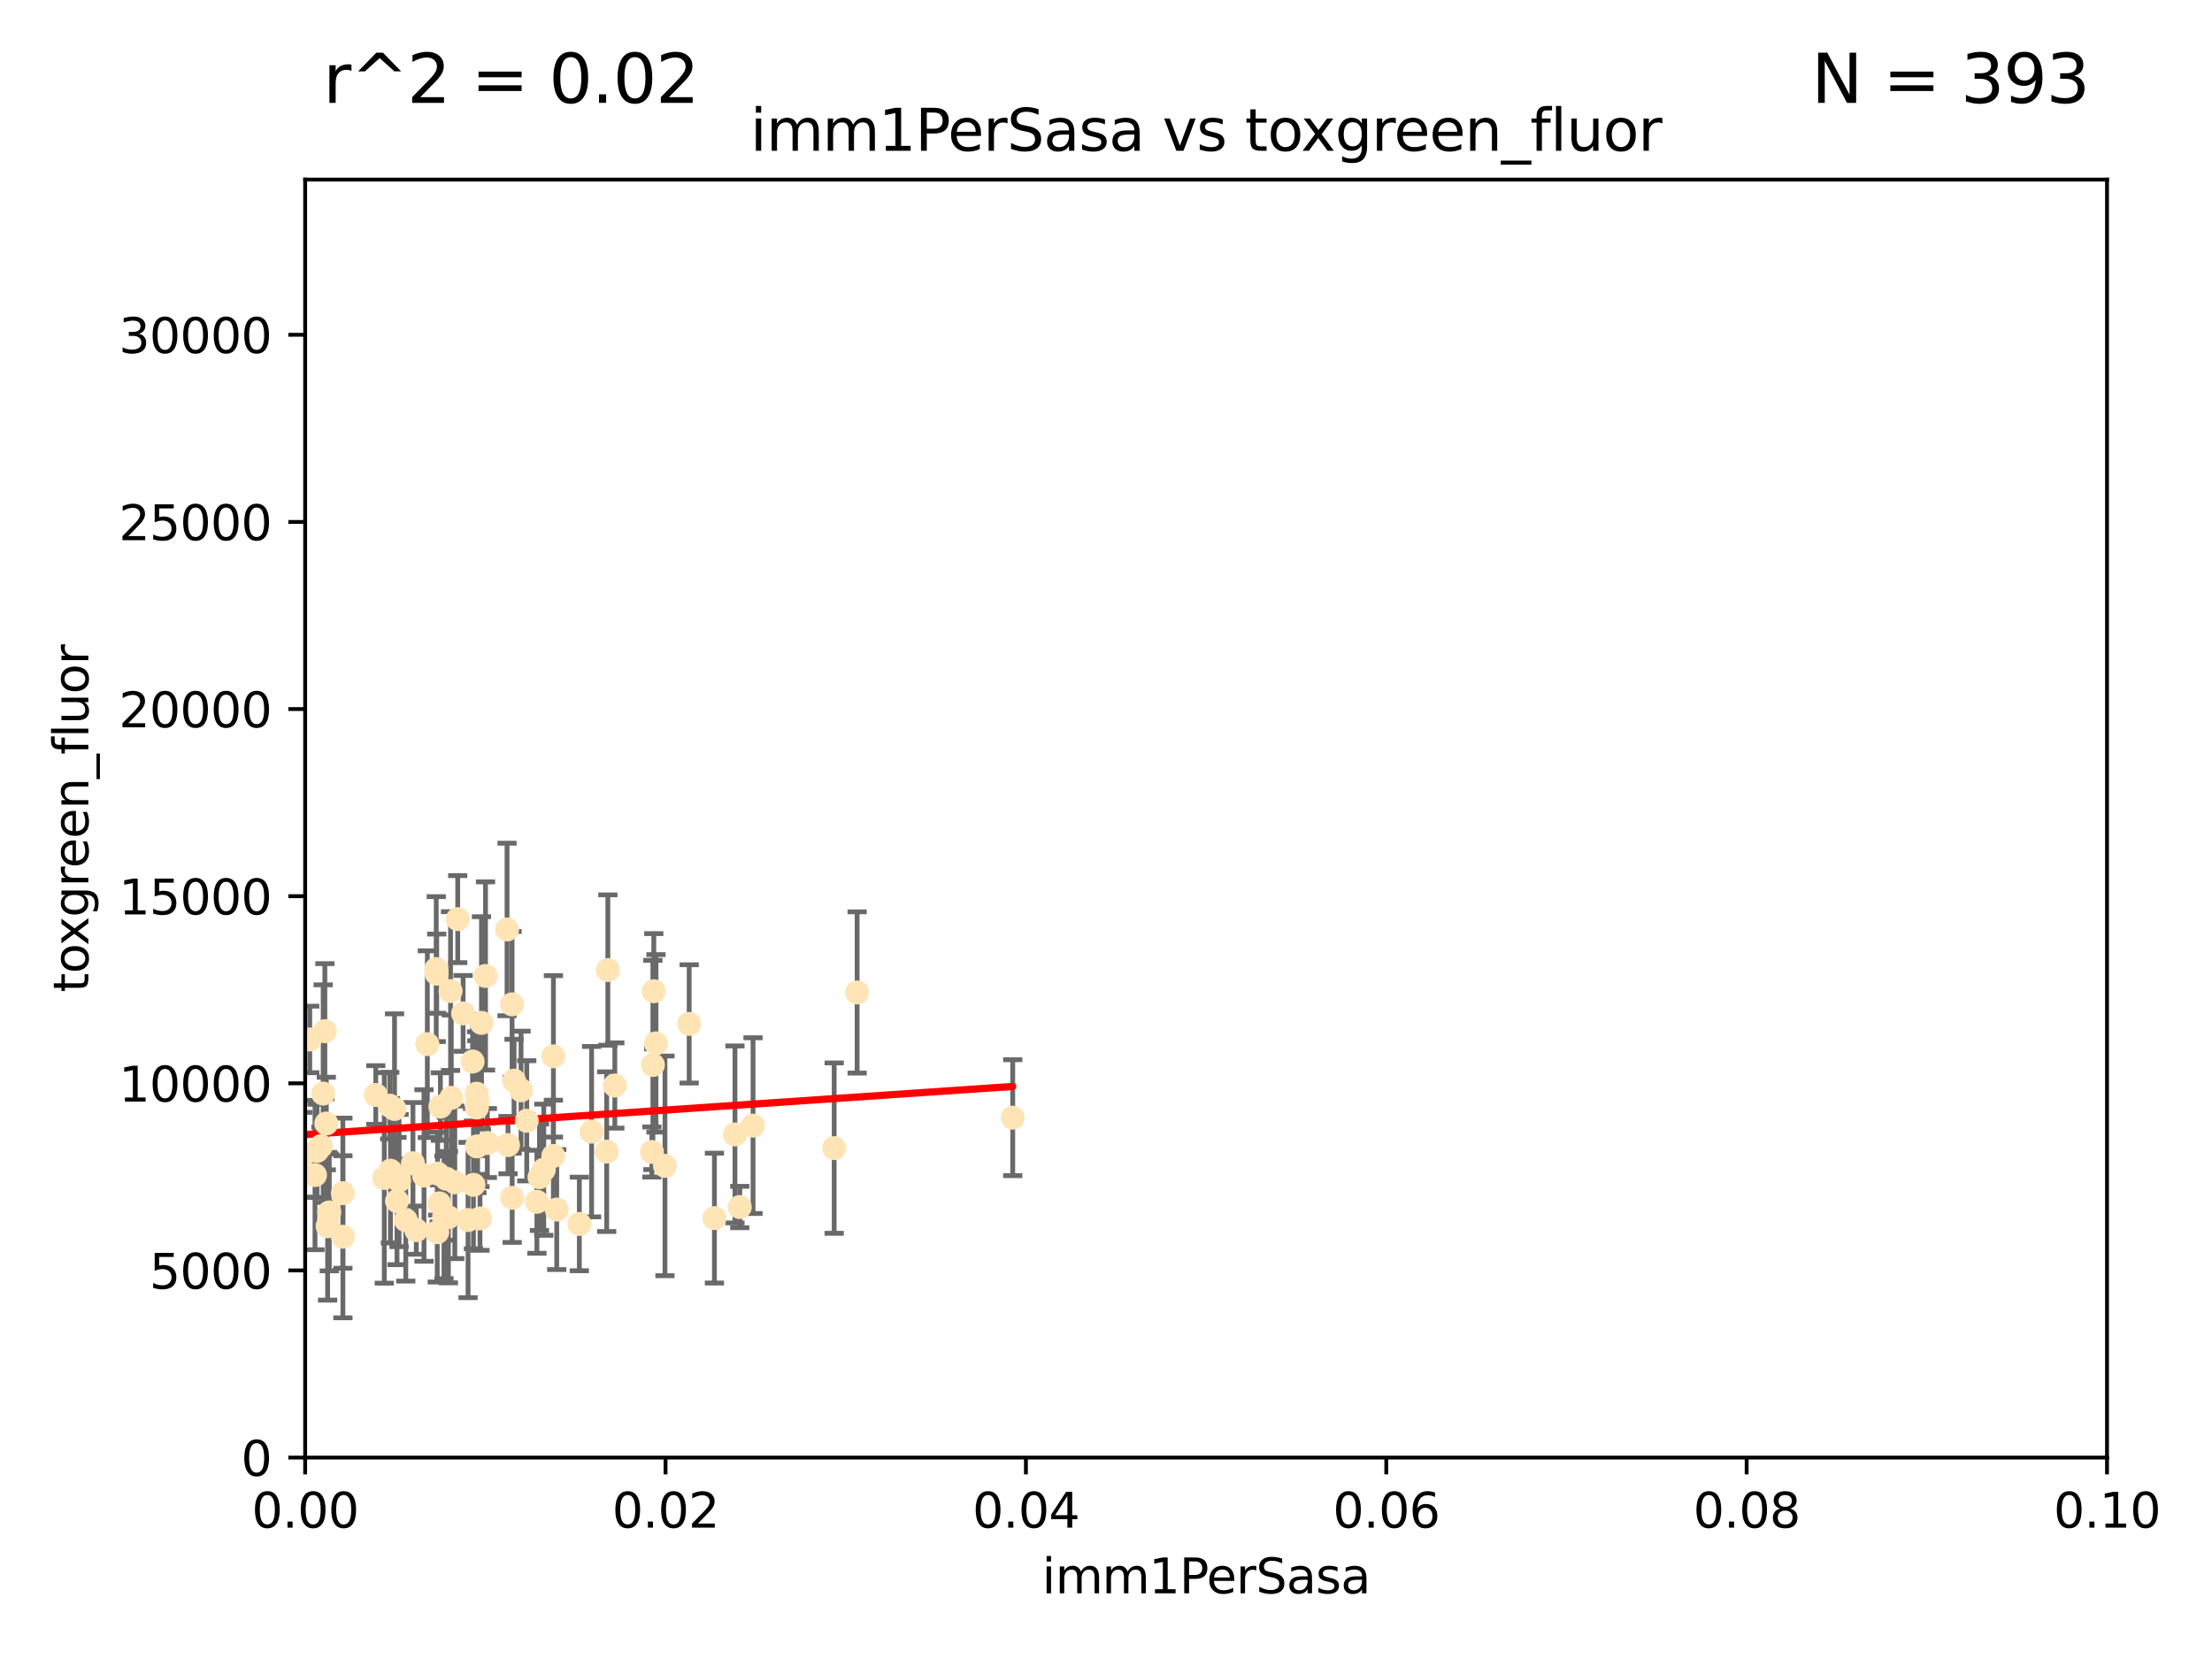 <?xml version="1.0" encoding="utf-8" standalone="no"?>
<!DOCTYPE svg PUBLIC "-//W3C//DTD SVG 1.1//EN"
  "http://www.w3.org/Graphics/SVG/1.1/DTD/svg11.dtd">
<svg xmlns:xlink="http://www.w3.org/1999/xlink" width="460.8pt" height="345.6pt" viewBox="0 0 460.8 345.6" xmlns="http://www.w3.org/2000/svg" version="1.1">
 <defs>
  <style type="text/css">*{stroke-linejoin: round; stroke-linecap: butt}</style>
 </defs>
 <g id="figure_1">
  <g id="patch_1">
   <path d="M 0 345.6 
L 460.8 345.6 
L 460.8 0 
L 0 0 
z
" style="fill: #ffffff"/>
  </g>
  <g id="axes_1">
   <g id="patch_2">
    <path d="M 63.571 303.64 
L 438.93 303.64 
L 438.93 37.411 
L 63.571 37.411 
z
" style="fill: #ffffff"/>
   </g>
   <g id="PathCollection_1">
    <defs>
     <path id="mb948de6f08" d="M 0 1.118 
C 0.297 1.118 0.581 1 0.791 0.791 
C 1 0.581 1.118 0.297 1.118 0 
C 1.118 -0.297 1 -0.581 0.791 -0.791 
C 0.581 -1 0.297 -1.118 0 -1.118 
C -0.297 -1.118 -0.581 -1 -0.791 -0.791 
C -1 -0.581 -1.118 -0.297 -1.118 0 
C -1.118 0.297 -1 0.581 -0.791 0.791 
C -0.581 1 -0.297 1.118 0 1.118 
z
" style="stroke: #ffe4b5"/>
    </defs>
    <g clip-path="url(#p129ea25e6c)">
     <use xlink:href="#mb948de6f08" x="52.811" y="226.76" style="fill: #ffe4b5; stroke: #ffe4b5"/>
     <use xlink:href="#mb948de6f08" x="44.142" y="252.005" style="fill: #ffe4b5; stroke: #ffe4b5"/>
     <use xlink:href="#mb948de6f08" x="64.527" y="216.536" style="fill: #ffe4b5; stroke: #ffe4b5"/>
     <use xlink:href="#mb948de6f08" x="78.287" y="228.111" style="fill: #ffe4b5; stroke: #ffe4b5"/>
     <use xlink:href="#mb948de6f08" x="48.7" y="244.769" style="fill: #ffe4b5; stroke: #ffe4b5"/>
     <use xlink:href="#mb948de6f08" x="67.973" y="234.05" style="fill: #ffe4b5; stroke: #ffe4b5"/>
     <use xlink:href="#mb948de6f08" x="67.673" y="214.817" style="fill: #ffe4b5; stroke: #ffe4b5"/>
     <use xlink:href="#mb948de6f08" x="53.873" y="254.205" style="fill: #ffe4b5; stroke: #ffe4b5"/>
     <use xlink:href="#mb948de6f08" x="82.187" y="231.017" style="fill: #ffe4b5; stroke: #ffe4b5"/>
     <use xlink:href="#mb948de6f08" x="57.225" y="181.678" style="fill: #ffe4b5; stroke: #ffe4b5"/>
     <use xlink:href="#mb948de6f08" x="57.635" y="237.027" style="fill: #ffe4b5; stroke: #ffe4b5"/>
     <use xlink:href="#mb948de6f08" x="90.877" y="201.88" style="fill: #ffe4b5; stroke: #ffe4b5"/>
     <use xlink:href="#mb948de6f08" x="99.491" y="229.412" style="fill: #ffe4b5; stroke: #ffe4b5"/>
     <use xlink:href="#mb948de6f08" x="59.235" y="212.178" style="fill: #ffe4b5; stroke: #ffe4b5"/>
     <use xlink:href="#mb948de6f08" x="97.503" y="254.155" style="fill: #ffe4b5; stroke: #ffe4b5"/>
     <use xlink:href="#mb948de6f08" x="51.91" y="239.982" style="fill: #ffe4b5; stroke: #ffe4b5"/>
     <use xlink:href="#mb948de6f08" x="66.044" y="239.753" style="fill: #ffe4b5; stroke: #ffe4b5"/>
     <use xlink:href="#mb948de6f08" x="111.849" y="250.352" style="fill: #ffe4b5; stroke: #ffe4b5"/>
     <use xlink:href="#mb948de6f08" x="71.431" y="257.637" style="fill: #ffe4b5; stroke: #ffe4b5"/>
     <use xlink:href="#mb948de6f08" x="52.216" y="253.6" style="fill: #ffe4b5; stroke: #ffe4b5"/>
     <use xlink:href="#mb948de6f08" x="56.513" y="235.57" style="fill: #ffe4b5; stroke: #ffe4b5"/>
     <use xlink:href="#mb948de6f08" x="68.248" y="255.451" style="fill: #ffe4b5; stroke: #ffe4b5"/>
     <use xlink:href="#mb948de6f08" x="106.693" y="249.525" style="fill: #ffe4b5; stroke: #ffe4b5"/>
     <use xlink:href="#mb948de6f08" x="84.532" y="254.168" style="fill: #ffe4b5; stroke: #ffe4b5"/>
     <use xlink:href="#mb948de6f08" x="83.136" y="245.935" style="fill: #ffe4b5; stroke: #ffe4b5"/>
     <use xlink:href="#mb948de6f08" x="90.975" y="202.832" style="fill: #ffe4b5; stroke: #ffe4b5"/>
     <use xlink:href="#mb948de6f08" x="94.008" y="228.7" style="fill: #ffe4b5; stroke: #ffe4b5"/>
     <use xlink:href="#mb948de6f08" x="61.178" y="226.335" style="fill: #ffe4b5; stroke: #ffe4b5"/>
     <use xlink:href="#mb948de6f08" x="71.427" y="248.563" style="fill: #ffe4b5; stroke: #ffe4b5"/>
     <use xlink:href="#mb948de6f08" x="60.499" y="220.748" style="fill: #ffe4b5; stroke: #ffe4b5"/>
     <use xlink:href="#mb948de6f08" x="52.509" y="245.292" style="fill: #ffe4b5; stroke: #ffe4b5"/>
     <use xlink:href="#mb948de6f08" x="48.354" y="245.681" style="fill: #ffe4b5; stroke: #ffe4b5"/>
     <use xlink:href="#mb948de6f08" x="57.992" y="231.922" style="fill: #ffe4b5; stroke: #ffe4b5"/>
     <use xlink:href="#mb948de6f08" x="101.521" y="238.112" style="fill: #ffe4b5; stroke: #ffe4b5"/>
     <use xlink:href="#mb948de6f08" x="101.141" y="203.309" style="fill: #ffe4b5; stroke: #ffe4b5"/>
     <use xlink:href="#mb948de6f08" x="92.496" y="253.603" style="fill: #ffe4b5; stroke: #ffe4b5"/>
     <use xlink:href="#mb948de6f08" x="48.644" y="250.173" style="fill: #ffe4b5; stroke: #ffe4b5"/>
     <use xlink:href="#mb948de6f08" x="58.586" y="248.241" style="fill: #ffe4b5; stroke: #ffe4b5"/>
     <use xlink:href="#mb948de6f08" x="68.596" y="252.564" style="fill: #ffe4b5; stroke: #ffe4b5"/>
     <use xlink:href="#mb948de6f08" x="46.339" y="221.533" style="fill: #ffe4b5; stroke: #ffe4b5"/>
     <use xlink:href="#mb948de6f08" x="80.052" y="245.382" style="fill: #ffe4b5; stroke: #ffe4b5"/>
     <use xlink:href="#mb948de6f08" x="115.275" y="240.809" style="fill: #ffe4b5; stroke: #ffe4b5"/>
     <use xlink:href="#mb948de6f08" x="81.337" y="243.885" style="fill: #ffe4b5; stroke: #ffe4b5"/>
     <use xlink:href="#mb948de6f08" x="86.721" y="256.268" style="fill: #ffe4b5; stroke: #ffe4b5"/>
     <use xlink:href="#mb948de6f08" x="105.827" y="238.542" style="fill: #ffe4b5; stroke: #ffe4b5"/>
     <use xlink:href="#mb948de6f08" x="89.023" y="217.517" style="fill: #ffe4b5; stroke: #ffe4b5"/>
     <use xlink:href="#mb948de6f08" x="63.049" y="240.56" style="fill: #ffe4b5; stroke: #ffe4b5"/>
     <use xlink:href="#mb948de6f08" x="66.848" y="238.78" style="fill: #ffe4b5; stroke: #ffe4b5"/>
     <use xlink:href="#mb948de6f08" x="82.702" y="250.198" style="fill: #ffe4b5; stroke: #ffe4b5"/>
     <use xlink:href="#mb948de6f08" x="60.187" y="240.015" style="fill: #ffe4b5; stroke: #ffe4b5"/>
     <use xlink:href="#mb948de6f08" x="86.029" y="242.322" style="fill: #ffe4b5; stroke: #ffe4b5"/>
     <use xlink:href="#mb948de6f08" x="81.192" y="230.33" style="fill: #ffe4b5; stroke: #ffe4b5"/>
     <use xlink:href="#mb948de6f08" x="88.325" y="244.88" style="fill: #ffe4b5; stroke: #ffe4b5"/>
     <use xlink:href="#mb948de6f08" x="128.077" y="226.132" style="fill: #ffe4b5; stroke: #ffe4b5"/>
     <use xlink:href="#mb948de6f08" x="115.289" y="220.056" style="fill: #ffe4b5; stroke: #ffe4b5"/>
     <use xlink:href="#mb948de6f08" x="98.448" y="221.132" style="fill: #ffe4b5; stroke: #ffe4b5"/>
     <use xlink:href="#mb948de6f08" x="91.744" y="230.52" style="fill: #ffe4b5; stroke: #ffe4b5"/>
     <use xlink:href="#mb948de6f08" x="100.303" y="213.083" style="fill: #ffe4b5; stroke: #ffe4b5"/>
     <use xlink:href="#mb948de6f08" x="65.618" y="244.786" style="fill: #ffe4b5; stroke: #ffe4b5"/>
     <use xlink:href="#mb948de6f08" x="92.965" y="245.545" style="fill: #ffe4b5; stroke: #ffe4b5"/>
     <use xlink:href="#mb948de6f08" x="91.085" y="256.689" style="fill: #ffe4b5; stroke: #ffe4b5"/>
     <use xlink:href="#mb948de6f08" x="96.474" y="211.111" style="fill: #ffe4b5; stroke: #ffe4b5"/>
     <use xlink:href="#mb948de6f08" x="61.162" y="236.934" style="fill: #ffe4b5; stroke: #ffe4b5"/>
     <use xlink:href="#mb948de6f08" x="67.322" y="227.815" style="fill: #ffe4b5; stroke: #ffe4b5"/>
     <use xlink:href="#mb948de6f08" x="99.991" y="253.828" style="fill: #ffe4b5; stroke: #ffe4b5"/>
     <use xlink:href="#mb948de6f08" x="107.089" y="225.117" style="fill: #ffe4b5; stroke: #ffe4b5"/>
     <use xlink:href="#mb948de6f08" x="99.275" y="227.838" style="fill: #ffe4b5; stroke: #ffe4b5"/>
     <use xlink:href="#mb948de6f08" x="136.008" y="221.853" style="fill: #ffe4b5; stroke: #ffe4b5"/>
     <use xlink:href="#mb948de6f08" x="93.857" y="206.457" style="fill: #ffe4b5; stroke: #ffe4b5"/>
     <use xlink:href="#mb948de6f08" x="105.627" y="193.623" style="fill: #ffe4b5; stroke: #ffe4b5"/>
     <use xlink:href="#mb948de6f08" x="98.629" y="246.826" style="fill: #ffe4b5; stroke: #ffe4b5"/>
     <use xlink:href="#mb948de6f08" x="95.352" y="191.469" style="fill: #ffe4b5; stroke: #ffe4b5"/>
     <use xlink:href="#mb948de6f08" x="112.383" y="245.234" style="fill: #ffe4b5; stroke: #ffe4b5"/>
     <use xlink:href="#mb948de6f08" x="106.676" y="209.222" style="fill: #ffe4b5; stroke: #ffe4b5"/>
     <use xlink:href="#mb948de6f08" x="123.24" y="235.746" style="fill: #ffe4b5; stroke: #ffe4b5"/>
     <use xlink:href="#mb948de6f08" x="108.539" y="227.117" style="fill: #ffe4b5; stroke: #ffe4b5"/>
     <use xlink:href="#mb948de6f08" x="113.28" y="243.672" style="fill: #ffe4b5; stroke: #ffe4b5"/>
     <use xlink:href="#mb948de6f08" x="94.744" y="246.295" style="fill: #ffe4b5; stroke: #ffe4b5"/>
     <use xlink:href="#mb948de6f08" x="99.34" y="230.72" style="fill: #ffe4b5; stroke: #ffe4b5"/>
     <use xlink:href="#mb948de6f08" x="126.388" y="239.911" style="fill: #ffe4b5; stroke: #ffe4b5"/>
     <use xlink:href="#mb948de6f08" x="136.656" y="217.353" style="fill: #ffe4b5; stroke: #ffe4b5"/>
     <use xlink:href="#mb948de6f08" x="148.828" y="253.753" style="fill: #ffe4b5; stroke: #ffe4b5"/>
     <use xlink:href="#mb948de6f08" x="143.568" y="213.294" style="fill: #ffe4b5; stroke: #ffe4b5"/>
     <use xlink:href="#mb948de6f08" x="120.687" y="254.975" style="fill: #ffe4b5; stroke: #ffe4b5"/>
     <use xlink:href="#mb948de6f08" x="115.978" y="251.971" style="fill: #ffe4b5; stroke: #ffe4b5"/>
     <use xlink:href="#mb948de6f08" x="126.627" y="202.077" style="fill: #ffe4b5; stroke: #ffe4b5"/>
     <use xlink:href="#mb948de6f08" x="91.167" y="244.483" style="fill: #ffe4b5; stroke: #ffe4b5"/>
     <use xlink:href="#mb948de6f08" x="99.35" y="238.818" style="fill: #ffe4b5; stroke: #ffe4b5"/>
     <use xlink:href="#mb948de6f08" x="93.406" y="253.562" style="fill: #ffe4b5; stroke: #ffe4b5"/>
     <use xlink:href="#mb948de6f08" x="154.107" y="251.441" style="fill: #ffe4b5; stroke: #ffe4b5"/>
     <use xlink:href="#mb948de6f08" x="136.2" y="206.49" style="fill: #ffe4b5; stroke: #ffe4b5"/>
     <use xlink:href="#mb948de6f08" x="109.731" y="233.485" style="fill: #ffe4b5; stroke: #ffe4b5"/>
     <use xlink:href="#mb948de6f08" x="91.502" y="250.681" style="fill: #ffe4b5; stroke: #ffe4b5"/>
     <use xlink:href="#mb948de6f08" x="210.97" y="232.836" style="fill: #ffe4b5; stroke: #ffe4b5"/>
     <use xlink:href="#mb948de6f08" x="135.802" y="239.983" style="fill: #ffe4b5; stroke: #ffe4b5"/>
     <use xlink:href="#mb948de6f08" x="178.558" y="206.748" style="fill: #ffe4b5; stroke: #ffe4b5"/>
     <use xlink:href="#mb948de6f08" x="138.528" y="242.868" style="fill: #ffe4b5; stroke: #ffe4b5"/>
     <use xlink:href="#mb948de6f08" x="153.106" y="236.321" style="fill: #ffe4b5; stroke: #ffe4b5"/>
     <use xlink:href="#mb948de6f08" x="173.776" y="239.171" style="fill: #ffe4b5; stroke: #ffe4b5"/>
     <use xlink:href="#mb948de6f08" x="156.87" y="234.488" style="fill: #ffe4b5; stroke: #ffe4b5"/>
    </g>
   </g>
   <g id="matplotlib.axis_1">
    <g id="xtick_1">
     <g id="line2d_1">
      <defs>
       <path id="md3896a20c9" d="M 0 0 
L 0 3.5 
" style="stroke: #000000; stroke-width: 0.8"/>
      </defs>
      <g>
       <use xlink:href="#md3896a20c9" x="63.571" y="303.64" style="stroke: #000000; stroke-width: 0.8"/>
      </g>
     </g>
     <g id="text_1">
      <!-- 0.00 -->
      <g transform="translate(52.438 318.238)scale(0.1 -0.1)">
       <defs>
        <path id="DejaVuSans-30" d="M 2034 4250 
Q 1547 4250 1301 3770 
Q 1056 3291 1056 2328 
Q 1056 1369 1301 889 
Q 1547 409 2034 409 
Q 2525 409 2770 889 
Q 3016 1369 3016 2328 
Q 3016 3291 2770 3770 
Q 2525 4250 2034 4250 
z
M 2034 4750 
Q 2819 4750 3233 4129 
Q 3647 3509 3647 2328 
Q 3647 1150 3233 529 
Q 2819 -91 2034 -91 
Q 1250 -91 836 529 
Q 422 1150 422 2328 
Q 422 3509 836 4129 
Q 1250 4750 2034 4750 
z
" transform="scale(0.016)"/>
        <path id="DejaVuSans-2e" d="M 684 794 
L 1344 794 
L 1344 0 
L 684 0 
L 684 794 
z
" transform="scale(0.016)"/>
       </defs>
       <use xlink:href="#DejaVuSans-30"/>
       <use xlink:href="#DejaVuSans-2e" x="63.623"/>
       <use xlink:href="#DejaVuSans-30" x="95.41"/>
       <use xlink:href="#DejaVuSans-30" x="159.033"/>
      </g>
     </g>
    </g>
    <g id="xtick_2">
     <g id="line2d_2">
      <g>
       <use xlink:href="#md3896a20c9" x="138.643" y="303.64" style="stroke: #000000; stroke-width: 0.8"/>
      </g>
     </g>
     <g id="text_2">
      <!-- 0.02 -->
      <g transform="translate(127.51 318.238)scale(0.1 -0.1)">
       <defs>
        <path id="DejaVuSans-32" d="M 1228 531 
L 3431 531 
L 3431 0 
L 469 0 
L 469 531 
Q 828 903 1448 1529 
Q 2069 2156 2228 2338 
Q 2531 2678 2651 2914 
Q 2772 3150 2772 3378 
Q 2772 3750 2511 3984 
Q 2250 4219 1831 4219 
Q 1534 4219 1204 4116 
Q 875 4013 500 3803 
L 500 4441 
Q 881 4594 1212 4672 
Q 1544 4750 1819 4750 
Q 2544 4750 2975 4387 
Q 3406 4025 3406 3419 
Q 3406 3131 3298 2873 
Q 3191 2616 2906 2266 
Q 2828 2175 2409 1742 
Q 1991 1309 1228 531 
z
" transform="scale(0.016)"/>
       </defs>
       <use xlink:href="#DejaVuSans-30"/>
       <use xlink:href="#DejaVuSans-2e" x="63.623"/>
       <use xlink:href="#DejaVuSans-30" x="95.41"/>
       <use xlink:href="#DejaVuSans-32" x="159.033"/>
      </g>
     </g>
    </g>
    <g id="xtick_3">
     <g id="line2d_3">
      <g>
       <use xlink:href="#md3896a20c9" x="213.715" y="303.64" style="stroke: #000000; stroke-width: 0.8"/>
      </g>
     </g>
     <g id="text_3">
      <!-- 0.04 -->
      <g transform="translate(202.582 318.238)scale(0.1 -0.1)">
       <defs>
        <path id="DejaVuSans-34" d="M 2419 4116 
L 825 1625 
L 2419 1625 
L 2419 4116 
z
M 2253 4666 
L 3047 4666 
L 3047 1625 
L 3713 1625 
L 3713 1100 
L 3047 1100 
L 3047 0 
L 2419 0 
L 2419 1100 
L 313 1100 
L 313 1709 
L 2253 4666 
z
" transform="scale(0.016)"/>
       </defs>
       <use xlink:href="#DejaVuSans-30"/>
       <use xlink:href="#DejaVuSans-2e" x="63.623"/>
       <use xlink:href="#DejaVuSans-30" x="95.41"/>
       <use xlink:href="#DejaVuSans-34" x="159.033"/>
      </g>
     </g>
    </g>
    <g id="xtick_4">
     <g id="line2d_4">
      <g>
       <use xlink:href="#md3896a20c9" x="288.786" y="303.64" style="stroke: #000000; stroke-width: 0.8"/>
      </g>
     </g>
     <g id="text_4">
      <!-- 0.06 -->
      <g transform="translate(277.654 318.238)scale(0.1 -0.1)">
       <defs>
        <path id="DejaVuSans-36" d="M 2113 2584 
Q 1688 2584 1439 2293 
Q 1191 2003 1191 1497 
Q 1191 994 1439 701 
Q 1688 409 2113 409 
Q 2538 409 2786 701 
Q 3034 994 3034 1497 
Q 3034 2003 2786 2293 
Q 2538 2584 2113 2584 
z
M 3366 4563 
L 3366 3988 
Q 3128 4100 2886 4159 
Q 2644 4219 2406 4219 
Q 1781 4219 1451 3797 
Q 1122 3375 1075 2522 
Q 1259 2794 1537 2939 
Q 1816 3084 2150 3084 
Q 2853 3084 3261 2657 
Q 3669 2231 3669 1497 
Q 3669 778 3244 343 
Q 2819 -91 2113 -91 
Q 1303 -91 875 529 
Q 447 1150 447 2328 
Q 447 3434 972 4092 
Q 1497 4750 2381 4750 
Q 2619 4750 2861 4703 
Q 3103 4656 3366 4563 
z
" transform="scale(0.016)"/>
       </defs>
       <use xlink:href="#DejaVuSans-30"/>
       <use xlink:href="#DejaVuSans-2e" x="63.623"/>
       <use xlink:href="#DejaVuSans-30" x="95.41"/>
       <use xlink:href="#DejaVuSans-36" x="159.033"/>
      </g>
     </g>
    </g>
    <g id="xtick_5">
     <g id="line2d_5">
      <g>
       <use xlink:href="#md3896a20c9" x="363.858" y="303.64" style="stroke: #000000; stroke-width: 0.8"/>
      </g>
     </g>
     <g id="text_5">
      <!-- 0.08 -->
      <g transform="translate(352.725 318.238)scale(0.1 -0.1)">
       <defs>
        <path id="DejaVuSans-38" d="M 2034 2216 
Q 1584 2216 1326 1975 
Q 1069 1734 1069 1313 
Q 1069 891 1326 650 
Q 1584 409 2034 409 
Q 2484 409 2743 651 
Q 3003 894 3003 1313 
Q 3003 1734 2745 1975 
Q 2488 2216 2034 2216 
z
M 1403 2484 
Q 997 2584 770 2862 
Q 544 3141 544 3541 
Q 544 4100 942 4425 
Q 1341 4750 2034 4750 
Q 2731 4750 3128 4425 
Q 3525 4100 3525 3541 
Q 3525 3141 3298 2862 
Q 3072 2584 2669 2484 
Q 3125 2378 3379 2068 
Q 3634 1759 3634 1313 
Q 3634 634 3220 271 
Q 2806 -91 2034 -91 
Q 1263 -91 848 271 
Q 434 634 434 1313 
Q 434 1759 690 2068 
Q 947 2378 1403 2484 
z
M 1172 3481 
Q 1172 3119 1398 2916 
Q 1625 2713 2034 2713 
Q 2441 2713 2670 2916 
Q 2900 3119 2900 3481 
Q 2900 3844 2670 4047 
Q 2441 4250 2034 4250 
Q 1625 4250 1398 4047 
Q 1172 3844 1172 3481 
z
" transform="scale(0.016)"/>
       </defs>
       <use xlink:href="#DejaVuSans-30"/>
       <use xlink:href="#DejaVuSans-2e" x="63.623"/>
       <use xlink:href="#DejaVuSans-30" x="95.41"/>
       <use xlink:href="#DejaVuSans-38" x="159.033"/>
      </g>
     </g>
    </g>
    <g id="xtick_6">
     <g id="line2d_6">
      <g>
       <use xlink:href="#md3896a20c9" x="438.93" y="303.64" style="stroke: #000000; stroke-width: 0.8"/>
      </g>
     </g>
     <g id="text_6">
      <!-- 0.10 -->
      <g transform="translate(427.797 318.238)scale(0.1 -0.1)">
       <defs>
        <path id="DejaVuSans-31" d="M 794 531 
L 1825 531 
L 1825 4091 
L 703 3866 
L 703 4441 
L 1819 4666 
L 2450 4666 
L 2450 531 
L 3481 531 
L 3481 0 
L 794 0 
L 794 531 
z
" transform="scale(0.016)"/>
       </defs>
       <use xlink:href="#DejaVuSans-30"/>
       <use xlink:href="#DejaVuSans-2e" x="63.623"/>
       <use xlink:href="#DejaVuSans-31" x="95.41"/>
       <use xlink:href="#DejaVuSans-30" x="159.033"/>
      </g>
     </g>
    </g>
    <g id="text_7">
     <!-- imm1PerSasa -->
     <g transform="translate(217.067 331.917)scale(0.1 -0.1)">
      <defs>
       <path id="DejaVuSans-69" d="M 603 3500 
L 1178 3500 
L 1178 0 
L 603 0 
L 603 3500 
z
M 603 4863 
L 1178 4863 
L 1178 4134 
L 603 4134 
L 603 4863 
z
" transform="scale(0.016)"/>
       <path id="DejaVuSans-6d" d="M 3328 2828 
Q 3544 3216 3844 3400 
Q 4144 3584 4550 3584 
Q 5097 3584 5394 3201 
Q 5691 2819 5691 2113 
L 5691 0 
L 5113 0 
L 5113 2094 
Q 5113 2597 4934 2840 
Q 4756 3084 4391 3084 
Q 3944 3084 3684 2787 
Q 3425 2491 3425 1978 
L 3425 0 
L 2847 0 
L 2847 2094 
Q 2847 2600 2669 2842 
Q 2491 3084 2119 3084 
Q 1678 3084 1418 2786 
Q 1159 2488 1159 1978 
L 1159 0 
L 581 0 
L 581 3500 
L 1159 3500 
L 1159 2956 
Q 1356 3278 1631 3431 
Q 1906 3584 2284 3584 
Q 2666 3584 2933 3390 
Q 3200 3197 3328 2828 
z
" transform="scale(0.016)"/>
       <path id="DejaVuSans-50" d="M 1259 4147 
L 1259 2394 
L 2053 2394 
Q 2494 2394 2734 2622 
Q 2975 2850 2975 3272 
Q 2975 3691 2734 3919 
Q 2494 4147 2053 4147 
L 1259 4147 
z
M 628 4666 
L 2053 4666 
Q 2838 4666 3239 4311 
Q 3641 3956 3641 3272 
Q 3641 2581 3239 2228 
Q 2838 1875 2053 1875 
L 1259 1875 
L 1259 0 
L 628 0 
L 628 4666 
z
" transform="scale(0.016)"/>
       <path id="DejaVuSans-65" d="M 3597 1894 
L 3597 1613 
L 953 1613 
Q 991 1019 1311 708 
Q 1631 397 2203 397 
Q 2534 397 2845 478 
Q 3156 559 3463 722 
L 3463 178 
Q 3153 47 2828 -22 
Q 2503 -91 2169 -91 
Q 1331 -91 842 396 
Q 353 884 353 1716 
Q 353 2575 817 3079 
Q 1281 3584 2069 3584 
Q 2775 3584 3186 3129 
Q 3597 2675 3597 1894 
z
M 3022 2063 
Q 3016 2534 2758 2815 
Q 2500 3097 2075 3097 
Q 1594 3097 1305 2825 
Q 1016 2553 972 2059 
L 3022 2063 
z
" transform="scale(0.016)"/>
       <path id="DejaVuSans-72" d="M 2631 2963 
Q 2534 3019 2420 3045 
Q 2306 3072 2169 3072 
Q 1681 3072 1420 2755 
Q 1159 2438 1159 1844 
L 1159 0 
L 581 0 
L 581 3500 
L 1159 3500 
L 1159 2956 
Q 1341 3275 1631 3429 
Q 1922 3584 2338 3584 
Q 2397 3584 2469 3576 
Q 2541 3569 2628 3553 
L 2631 2963 
z
" transform="scale(0.016)"/>
       <path id="DejaVuSans-53" d="M 3425 4513 
L 3425 3897 
Q 3066 4069 2747 4153 
Q 2428 4238 2131 4238 
Q 1616 4238 1336 4038 
Q 1056 3838 1056 3469 
Q 1056 3159 1242 3001 
Q 1428 2844 1947 2747 
L 2328 2669 
Q 3034 2534 3370 2195 
Q 3706 1856 3706 1288 
Q 3706 609 3251 259 
Q 2797 -91 1919 -91 
Q 1588 -91 1214 -16 
Q 841 59 441 206 
L 441 856 
Q 825 641 1194 531 
Q 1563 422 1919 422 
Q 2459 422 2753 634 
Q 3047 847 3047 1241 
Q 3047 1584 2836 1778 
Q 2625 1972 2144 2069 
L 1759 2144 
Q 1053 2284 737 2584 
Q 422 2884 422 3419 
Q 422 4038 858 4394 
Q 1294 4750 2059 4750 
Q 2388 4750 2728 4690 
Q 3069 4631 3425 4513 
z
" transform="scale(0.016)"/>
       <path id="DejaVuSans-61" d="M 2194 1759 
Q 1497 1759 1228 1600 
Q 959 1441 959 1056 
Q 959 750 1161 570 
Q 1363 391 1709 391 
Q 2188 391 2477 730 
Q 2766 1069 2766 1631 
L 2766 1759 
L 2194 1759 
z
M 3341 1997 
L 3341 0 
L 2766 0 
L 2766 531 
Q 2569 213 2275 61 
Q 1981 -91 1556 -91 
Q 1019 -91 701 211 
Q 384 513 384 1019 
Q 384 1609 779 1909 
Q 1175 2209 1959 2209 
L 2766 2209 
L 2766 2266 
Q 2766 2663 2505 2880 
Q 2244 3097 1772 3097 
Q 1472 3097 1187 3025 
Q 903 2953 641 2809 
L 641 3341 
Q 956 3463 1253 3523 
Q 1550 3584 1831 3584 
Q 2591 3584 2966 3190 
Q 3341 2797 3341 1997 
z
" transform="scale(0.016)"/>
       <path id="DejaVuSans-73" d="M 2834 3397 
L 2834 2853 
Q 2591 2978 2328 3040 
Q 2066 3103 1784 3103 
Q 1356 3103 1142 2972 
Q 928 2841 928 2578 
Q 928 2378 1081 2264 
Q 1234 2150 1697 2047 
L 1894 2003 
Q 2506 1872 2764 1633 
Q 3022 1394 3022 966 
Q 3022 478 2636 193 
Q 2250 -91 1575 -91 
Q 1294 -91 989 -36 
Q 684 19 347 128 
L 347 722 
Q 666 556 975 473 
Q 1284 391 1588 391 
Q 1994 391 2212 530 
Q 2431 669 2431 922 
Q 2431 1156 2273 1281 
Q 2116 1406 1581 1522 
L 1381 1569 
Q 847 1681 609 1914 
Q 372 2147 372 2553 
Q 372 3047 722 3315 
Q 1072 3584 1716 3584 
Q 2034 3584 2315 3537 
Q 2597 3491 2834 3397 
z
" transform="scale(0.016)"/>
      </defs>
      <use xlink:href="#DejaVuSans-69"/>
      <use xlink:href="#DejaVuSans-6d" x="27.783"/>
      <use xlink:href="#DejaVuSans-6d" x="125.195"/>
      <use xlink:href="#DejaVuSans-31" x="222.607"/>
      <use xlink:href="#DejaVuSans-50" x="286.23"/>
      <use xlink:href="#DejaVuSans-65" x="342.908"/>
      <use xlink:href="#DejaVuSans-72" x="404.432"/>
      <use xlink:href="#DejaVuSans-53" x="445.545"/>
      <use xlink:href="#DejaVuSans-61" x="509.021"/>
      <use xlink:href="#DejaVuSans-73" x="570.301"/>
      <use xlink:href="#DejaVuSans-61" x="622.4"/>
     </g>
    </g>
   </g>
   <g id="matplotlib.axis_2">
    <g id="ytick_1">
     <g id="line2d_7">
      <defs>
       <path id="m4ea978adbf" d="M 0 0 
L -3.5 0 
" style="stroke: #000000; stroke-width: 0.8"/>
      </defs>
      <g>
       <use xlink:href="#m4ea978adbf" x="63.571" y="303.64" style="stroke: #000000; stroke-width: 0.8"/>
      </g>
     </g>
     <g id="text_8">
      <!-- 0 -->
      <g transform="translate(50.209 307.439)scale(0.1 -0.1)">
       <use xlink:href="#DejaVuSans-30"/>
      </g>
     </g>
    </g>
    <g id="ytick_2">
     <g id="line2d_8">
      <g>
       <use xlink:href="#m4ea978adbf" x="63.571" y="264.657" style="stroke: #000000; stroke-width: 0.8"/>
      </g>
     </g>
     <g id="text_9">
      <!-- 5000 -->
      <g transform="translate(31.121 268.457)scale(0.1 -0.1)">
       <defs>
        <path id="DejaVuSans-35" d="M 691 4666 
L 3169 4666 
L 3169 4134 
L 1269 4134 
L 1269 2991 
Q 1406 3038 1543 3061 
Q 1681 3084 1819 3084 
Q 2600 3084 3056 2656 
Q 3513 2228 3513 1497 
Q 3513 744 3044 326 
Q 2575 -91 1722 -91 
Q 1428 -91 1123 -41 
Q 819 9 494 109 
L 494 744 
Q 775 591 1075 516 
Q 1375 441 1709 441 
Q 2250 441 2565 725 
Q 2881 1009 2881 1497 
Q 2881 1984 2565 2268 
Q 2250 2553 1709 2553 
Q 1456 2553 1204 2497 
Q 953 2441 691 2322 
L 691 4666 
z
" transform="scale(0.016)"/>
       </defs>
       <use xlink:href="#DejaVuSans-35"/>
       <use xlink:href="#DejaVuSans-30" x="63.623"/>
       <use xlink:href="#DejaVuSans-30" x="127.246"/>
       <use xlink:href="#DejaVuSans-30" x="190.869"/>
      </g>
     </g>
    </g>
    <g id="ytick_3">
     <g id="line2d_9">
      <g>
       <use xlink:href="#m4ea978adbf" x="63.571" y="225.675" style="stroke: #000000; stroke-width: 0.8"/>
      </g>
     </g>
     <g id="text_10">
      <!-- 10000 -->
      <g transform="translate(24.759 229.474)scale(0.1 -0.1)">
       <use xlink:href="#DejaVuSans-31"/>
       <use xlink:href="#DejaVuSans-30" x="63.623"/>
       <use xlink:href="#DejaVuSans-30" x="127.246"/>
       <use xlink:href="#DejaVuSans-30" x="190.869"/>
       <use xlink:href="#DejaVuSans-30" x="254.492"/>
      </g>
     </g>
    </g>
    <g id="ytick_4">
     <g id="line2d_10">
      <g>
       <use xlink:href="#m4ea978adbf" x="63.571" y="186.692" style="stroke: #000000; stroke-width: 0.8"/>
      </g>
     </g>
     <g id="text_11">
      <!-- 15000 -->
      <g transform="translate(24.759 190.492)scale(0.1 -0.1)">
       <use xlink:href="#DejaVuSans-31"/>
       <use xlink:href="#DejaVuSans-35" x="63.623"/>
       <use xlink:href="#DejaVuSans-30" x="127.246"/>
       <use xlink:href="#DejaVuSans-30" x="190.869"/>
       <use xlink:href="#DejaVuSans-30" x="254.492"/>
      </g>
     </g>
    </g>
    <g id="ytick_5">
     <g id="line2d_11">
      <g>
       <use xlink:href="#m4ea978adbf" x="63.571" y="147.71" style="stroke: #000000; stroke-width: 0.8"/>
      </g>
     </g>
     <g id="text_12">
      <!-- 20000 -->
      <g transform="translate(24.759 151.509)scale(0.1 -0.1)">
       <use xlink:href="#DejaVuSans-32"/>
       <use xlink:href="#DejaVuSans-30" x="63.623"/>
       <use xlink:href="#DejaVuSans-30" x="127.246"/>
       <use xlink:href="#DejaVuSans-30" x="190.869"/>
       <use xlink:href="#DejaVuSans-30" x="254.492"/>
      </g>
     </g>
    </g>
    <g id="ytick_6">
     <g id="line2d_12">
      <g>
       <use xlink:href="#m4ea978adbf" x="63.571" y="108.727" style="stroke: #000000; stroke-width: 0.8"/>
      </g>
     </g>
     <g id="text_13">
      <!-- 25000 -->
      <g transform="translate(24.759 112.527)scale(0.1 -0.1)">
       <use xlink:href="#DejaVuSans-32"/>
       <use xlink:href="#DejaVuSans-35" x="63.623"/>
       <use xlink:href="#DejaVuSans-30" x="127.246"/>
       <use xlink:href="#DejaVuSans-30" x="190.869"/>
       <use xlink:href="#DejaVuSans-30" x="254.492"/>
      </g>
     </g>
    </g>
    <g id="ytick_7">
     <g id="line2d_13">
      <g>
       <use xlink:href="#m4ea978adbf" x="63.571" y="69.745" style="stroke: #000000; stroke-width: 0.8"/>
      </g>
     </g>
     <g id="text_14">
      <!-- 30000 -->
      <g transform="translate(24.759 73.544)scale(0.1 -0.1)">
       <defs>
        <path id="DejaVuSans-33" d="M 2597 2516 
Q 3050 2419 3304 2112 
Q 3559 1806 3559 1356 
Q 3559 666 3084 287 
Q 2609 -91 1734 -91 
Q 1441 -91 1130 -33 
Q 819 25 488 141 
L 488 750 
Q 750 597 1062 519 
Q 1375 441 1716 441 
Q 2309 441 2620 675 
Q 2931 909 2931 1356 
Q 2931 1769 2642 2001 
Q 2353 2234 1838 2234 
L 1294 2234 
L 1294 2753 
L 1863 2753 
Q 2328 2753 2575 2939 
Q 2822 3125 2822 3475 
Q 2822 3834 2567 4026 
Q 2313 4219 1838 4219 
Q 1578 4219 1281 4162 
Q 984 4106 628 3988 
L 628 4550 
Q 988 4650 1302 4700 
Q 1616 4750 1894 4750 
Q 2613 4750 3031 4423 
Q 3450 4097 3450 3541 
Q 3450 3153 3228 2886 
Q 3006 2619 2597 2516 
z
" transform="scale(0.016)"/>
       </defs>
       <use xlink:href="#DejaVuSans-33"/>
       <use xlink:href="#DejaVuSans-30" x="63.623"/>
       <use xlink:href="#DejaVuSans-30" x="127.246"/>
       <use xlink:href="#DejaVuSans-30" x="190.869"/>
       <use xlink:href="#DejaVuSans-30" x="254.492"/>
      </g>
     </g>
    </g>
    <g id="text_15">
     <!-- toxgreen_fluor -->
     <g transform="translate(18.401 206.72)rotate(-90)scale(0.1 -0.1)">
      <defs>
       <path id="DejaVuSans-74" d="M 1172 4494 
L 1172 3500 
L 2356 3500 
L 2356 3053 
L 1172 3053 
L 1172 1153 
Q 1172 725 1289 603 
Q 1406 481 1766 481 
L 2356 481 
L 2356 0 
L 1766 0 
Q 1100 0 847 248 
Q 594 497 594 1153 
L 594 3053 
L 172 3053 
L 172 3500 
L 594 3500 
L 594 4494 
L 1172 4494 
z
" transform="scale(0.016)"/>
       <path id="DejaVuSans-6f" d="M 1959 3097 
Q 1497 3097 1228 2736 
Q 959 2375 959 1747 
Q 959 1119 1226 758 
Q 1494 397 1959 397 
Q 2419 397 2687 759 
Q 2956 1122 2956 1747 
Q 2956 2369 2687 2733 
Q 2419 3097 1959 3097 
z
M 1959 3584 
Q 2709 3584 3137 3096 
Q 3566 2609 3566 1747 
Q 3566 888 3137 398 
Q 2709 -91 1959 -91 
Q 1206 -91 779 398 
Q 353 888 353 1747 
Q 353 2609 779 3096 
Q 1206 3584 1959 3584 
z
" transform="scale(0.016)"/>
       <path id="DejaVuSans-78" d="M 3513 3500 
L 2247 1797 
L 3578 0 
L 2900 0 
L 1881 1375 
L 863 0 
L 184 0 
L 1544 1831 
L 300 3500 
L 978 3500 
L 1906 2253 
L 2834 3500 
L 3513 3500 
z
" transform="scale(0.016)"/>
       <path id="DejaVuSans-67" d="M 2906 1791 
Q 2906 2416 2648 2759 
Q 2391 3103 1925 3103 
Q 1463 3103 1205 2759 
Q 947 2416 947 1791 
Q 947 1169 1205 825 
Q 1463 481 1925 481 
Q 2391 481 2648 825 
Q 2906 1169 2906 1791 
z
M 3481 434 
Q 3481 -459 3084 -895 
Q 2688 -1331 1869 -1331 
Q 1566 -1331 1297 -1286 
Q 1028 -1241 775 -1147 
L 775 -588 
Q 1028 -725 1275 -790 
Q 1522 -856 1778 -856 
Q 2344 -856 2625 -561 
Q 2906 -266 2906 331 
L 2906 616 
Q 2728 306 2450 153 
Q 2172 0 1784 0 
Q 1141 0 747 490 
Q 353 981 353 1791 
Q 353 2603 747 3093 
Q 1141 3584 1784 3584 
Q 2172 3584 2450 3431 
Q 2728 3278 2906 2969 
L 2906 3500 
L 3481 3500 
L 3481 434 
z
" transform="scale(0.016)"/>
       <path id="DejaVuSans-6e" d="M 3513 2113 
L 3513 0 
L 2938 0 
L 2938 2094 
Q 2938 2591 2744 2837 
Q 2550 3084 2163 3084 
Q 1697 3084 1428 2787 
Q 1159 2491 1159 1978 
L 1159 0 
L 581 0 
L 581 3500 
L 1159 3500 
L 1159 2956 
Q 1366 3272 1645 3428 
Q 1925 3584 2291 3584 
Q 2894 3584 3203 3211 
Q 3513 2838 3513 2113 
z
" transform="scale(0.016)"/>
       <path id="DejaVuSans-5f" d="M 3263 -1063 
L 3263 -1509 
L -63 -1509 
L -63 -1063 
L 3263 -1063 
z
" transform="scale(0.016)"/>
       <path id="DejaVuSans-66" d="M 2375 4863 
L 2375 4384 
L 1825 4384 
Q 1516 4384 1395 4259 
Q 1275 4134 1275 3809 
L 1275 3500 
L 2222 3500 
L 2222 3053 
L 1275 3053 
L 1275 0 
L 697 0 
L 697 3053 
L 147 3053 
L 147 3500 
L 697 3500 
L 697 3744 
Q 697 4328 969 4595 
Q 1241 4863 1831 4863 
L 2375 4863 
z
" transform="scale(0.016)"/>
       <path id="DejaVuSans-6c" d="M 603 4863 
L 1178 4863 
L 1178 0 
L 603 0 
L 603 4863 
z
" transform="scale(0.016)"/>
       <path id="DejaVuSans-75" d="M 544 1381 
L 544 3500 
L 1119 3500 
L 1119 1403 
Q 1119 906 1312 657 
Q 1506 409 1894 409 
Q 2359 409 2629 706 
Q 2900 1003 2900 1516 
L 2900 3500 
L 3475 3500 
L 3475 0 
L 2900 0 
L 2900 538 
Q 2691 219 2414 64 
Q 2138 -91 1772 -91 
Q 1169 -91 856 284 
Q 544 659 544 1381 
z
M 1991 3584 
L 1991 3584 
z
" transform="scale(0.016)"/>
      </defs>
      <use xlink:href="#DejaVuSans-74"/>
      <use xlink:href="#DejaVuSans-6f" x="39.209"/>
      <use xlink:href="#DejaVuSans-78" x="97.266"/>
      <use xlink:href="#DejaVuSans-67" x="156.445"/>
      <use xlink:href="#DejaVuSans-72" x="219.922"/>
      <use xlink:href="#DejaVuSans-65" x="258.785"/>
      <use xlink:href="#DejaVuSans-65" x="320.309"/>
      <use xlink:href="#DejaVuSans-6e" x="381.832"/>
      <use xlink:href="#DejaVuSans-5f" x="445.211"/>
      <use xlink:href="#DejaVuSans-66" x="495.211"/>
      <use xlink:href="#DejaVuSans-6c" x="530.416"/>
      <use xlink:href="#DejaVuSans-75" x="558.199"/>
      <use xlink:href="#DejaVuSans-6f" x="621.578"/>
      <use xlink:href="#DejaVuSans-72" x="682.76"/>
     </g>
    </g>
   </g>
   <g id="LineCollection_1">
    <path d="M 52.811 242.584 
L 52.811 210.935 
" clip-path="url(#p129ea25e6c)" style="fill: none; stroke: #696969"/>
    <path d="M 44.142 260.673 
L 44.142 243.336 
" clip-path="url(#p129ea25e6c)" style="fill: none; stroke: #696969"/>
    <path d="M 64.527 223.469 
L 64.527 209.604 
" clip-path="url(#p129ea25e6c)" style="fill: none; stroke: #696969"/>
    <path d="M 78.287 234.219 
L 78.287 222.003 
" clip-path="url(#p129ea25e6c)" style="fill: none; stroke: #696969"/>
    <path d="M 48.7 250.685 
L 48.7 238.853 
" clip-path="url(#p129ea25e6c)" style="fill: none; stroke: #696969"/>
    <path d="M 67.973 243.689 
L 67.973 224.412 
" clip-path="url(#p129ea25e6c)" style="fill: none; stroke: #696969"/>
    <path d="M 67.673 228.894 
L 67.673 200.74 
" clip-path="url(#p129ea25e6c)" style="fill: none; stroke: #696969"/>
    <path d="M 53.873 268.382 
L 53.873 240.028 
" clip-path="url(#p129ea25e6c)" style="fill: none; stroke: #696969"/>
    <path d="M 82.187 250.833 
L 82.187 211.201 
" clip-path="url(#p129ea25e6c)" style="fill: none; stroke: #696969"/>
    <path d="M 57.225 195.434 
L 57.225 167.921 
" clip-path="url(#p129ea25e6c)" style="fill: none; stroke: #696969"/>
    <path d="M 57.635 248.024 
L 57.635 226.03 
" clip-path="url(#p129ea25e6c)" style="fill: none; stroke: #696969"/>
    <path d="M 90.877 216.978 
L 90.877 186.782 
" clip-path="url(#p129ea25e6c)" style="fill: none; stroke: #696969"/>
    <path d="M 99.491 246.337 
L 99.491 212.488 
" clip-path="url(#p129ea25e6c)" style="fill: none; stroke: #696969"/>
    <path d="M 59.235 217.64 
L 59.235 206.717 
" clip-path="url(#p129ea25e6c)" style="fill: none; stroke: #696969"/>
    <path d="M 97.503 270.328 
L 97.503 237.981 
" clip-path="url(#p129ea25e6c)" style="fill: none; stroke: #696969"/>
    <path d="M 51.91 251.468 
L 51.91 228.497 
" clip-path="url(#p129ea25e6c)" style="fill: none; stroke: #696969"/>
    <path d="M 66.044 249.466 
L 66.044 230.041 
" clip-path="url(#p129ea25e6c)" style="fill: none; stroke: #696969"/>
    <path d="M 111.849 261.078 
L 111.849 239.626 
" clip-path="url(#p129ea25e6c)" style="fill: none; stroke: #696969"/>
    <path d="M 71.431 274.518 
L 71.431 240.757 
" clip-path="url(#p129ea25e6c)" style="fill: none; stroke: #696969"/>
    <path d="M 52.216 265.392 
L 52.216 241.809 
" clip-path="url(#p129ea25e6c)" style="fill: none; stroke: #696969"/>
    <path d="M 56.513 246.748 
L 56.513 224.391 
" clip-path="url(#p129ea25e6c)" style="fill: none; stroke: #696969"/>
    <path d="M 68.248 270.841 
L 68.248 240.061 
" clip-path="url(#p129ea25e6c)" style="fill: none; stroke: #696969"/>
    <path d="M 106.693 258.812 
L 106.693 240.237 
" clip-path="url(#p129ea25e6c)" style="fill: none; stroke: #696969"/>
    <path d="M 84.532 266.875 
L 84.532 241.462 
" clip-path="url(#p129ea25e6c)" style="fill: none; stroke: #696969"/>
    <path d="M 83.136 259.703 
L 83.136 232.167 
" clip-path="url(#p129ea25e6c)" style="fill: none; stroke: #696969"/>
    <path d="M 90.975 211.08 
L 90.975 194.584 
" clip-path="url(#p129ea25e6c)" style="fill: none; stroke: #696969"/>
    <path d="M 94.008 245.96 
L 94.008 211.441 
" clip-path="url(#p129ea25e6c)" style="fill: none; stroke: #696969"/>
    <path d="M 61.178 239.154 
L 61.178 213.517 
" clip-path="url(#p129ea25e6c)" style="fill: none; stroke: #696969"/>
    <path d="M 71.427 264.196 
L 71.427 232.93 
" clip-path="url(#p129ea25e6c)" style="fill: none; stroke: #696969"/>
    <path d="M 60.499 230.73 
L 60.499 210.766 
" clip-path="url(#p129ea25e6c)" style="fill: none; stroke: #696969"/>
    <path d="M 52.509 266.609 
L 52.509 223.975 
" clip-path="url(#p129ea25e6c)" style="fill: none; stroke: #696969"/>
    <path d="M 48.354 266.698 
L 48.354 224.664 
" clip-path="url(#p129ea25e6c)" style="fill: none; stroke: #696969"/>
    <path d="M 57.992 240.985 
L 57.992 222.858 
" clip-path="url(#p129ea25e6c)" style="fill: none; stroke: #696969"/>
    <path d="M 101.521 245.297 
L 101.521 230.927 
" clip-path="url(#p129ea25e6c)" style="fill: none; stroke: #696969"/>
    <path d="M 101.141 222.906 
L 101.141 183.712 
" clip-path="url(#p129ea25e6c)" style="fill: none; stroke: #696969"/>
    <path d="M 92.496 266.366 
L 92.496 240.84 
" clip-path="url(#p129ea25e6c)" style="fill: none; stroke: #696969"/>
    <path d="M 48.644 260.382 
L 48.644 239.965 
" clip-path="url(#p129ea25e6c)" style="fill: none; stroke: #696969"/>
    <path d="M 58.586 264.583 
L 58.586 231.898 
" clip-path="url(#p129ea25e6c)" style="fill: none; stroke: #696969"/>
    <path d="M 68.596 264.735 
L 68.596 240.392 
" clip-path="url(#p129ea25e6c)" style="fill: none; stroke: #696969"/>
    <path d="M 46.339 234 
L 46.339 209.065 
" clip-path="url(#p129ea25e6c)" style="fill: none; stroke: #696969"/>
    <path d="M 80.052 267.303 
L 80.052 223.462 
" clip-path="url(#p129ea25e6c)" style="fill: none; stroke: #696969"/>
    <path d="M 115.275 252.428 
L 115.275 229.189 
" clip-path="url(#p129ea25e6c)" style="fill: none; stroke: #696969"/>
    <path d="M 81.337 258.919 
L 81.337 228.852 
" clip-path="url(#p129ea25e6c)" style="fill: none; stroke: #696969"/>
    <path d="M 86.721 261.286 
L 86.721 251.249 
" clip-path="url(#p129ea25e6c)" style="fill: none; stroke: #696969"/>
    <path d="M 105.827 244.517 
L 105.827 232.567 
" clip-path="url(#p129ea25e6c)" style="fill: none; stroke: #696969"/>
    <path d="M 89.023 236.965 
L 89.023 198.07 
" clip-path="url(#p129ea25e6c)" style="fill: none; stroke: #696969"/>
    <path d="M 63.049 249.388 
L 63.049 231.733 
" clip-path="url(#p129ea25e6c)" style="fill: none; stroke: #696969"/>
    <path d="M 66.848 242.765 
L 66.848 234.795 
" clip-path="url(#p129ea25e6c)" style="fill: none; stroke: #696969"/>
    <path d="M 82.702 263.456 
L 82.702 236.94 
" clip-path="url(#p129ea25e6c)" style="fill: none; stroke: #696969"/>
    <path d="M 60.187 261.506 
L 60.187 218.525 
" clip-path="url(#p129ea25e6c)" style="fill: none; stroke: #696969"/>
    <path d="M 86.029 254.964 
L 86.029 229.68 
" clip-path="url(#p129ea25e6c)" style="fill: none; stroke: #696969"/>
    <path d="M 81.192 237.263 
L 81.192 223.397 
" clip-path="url(#p129ea25e6c)" style="fill: none; stroke: #696969"/>
    <path d="M 88.325 262.745 
L 88.325 227.015 
" clip-path="url(#p129ea25e6c)" style="fill: none; stroke: #696969"/>
    <path d="M 128.077 235.013 
L 128.077 217.251 
" clip-path="url(#p129ea25e6c)" style="fill: none; stroke: #696969"/>
    <path d="M 115.289 236.87 
L 115.289 203.242 
" clip-path="url(#p129ea25e6c)" style="fill: none; stroke: #696969"/>
    <path d="M 98.448 230.933 
L 98.448 211.332 
" clip-path="url(#p129ea25e6c)" style="fill: none; stroke: #696969"/>
    <path d="M 91.744 237.557 
L 91.744 223.483 
" clip-path="url(#p129ea25e6c)" style="fill: none; stroke: #696969"/>
    <path d="M 100.303 235.205 
L 100.303 190.96 
" clip-path="url(#p129ea25e6c)" style="fill: none; stroke: #696969"/>
    <path d="M 65.618 260.343 
L 65.618 229.23 
" clip-path="url(#p129ea25e6c)" style="fill: none; stroke: #696969"/>
    <path d="M 92.965 258.346 
L 92.965 232.745 
" clip-path="url(#p129ea25e6c)" style="fill: none; stroke: #696969"/>
    <path d="M 91.085 267.066 
L 91.085 246.312 
" clip-path="url(#p129ea25e6c)" style="fill: none; stroke: #696969"/>
    <path d="M 96.474 219.006 
L 96.474 203.215 
" clip-path="url(#p129ea25e6c)" style="fill: none; stroke: #696969"/>
    <path d="M 61.162 244.01 
L 61.162 229.859 
" clip-path="url(#p129ea25e6c)" style="fill: none; stroke: #696969"/>
    <path d="M 67.322 250.477 
L 67.322 205.153 
" clip-path="url(#p129ea25e6c)" style="fill: none; stroke: #696969"/>
    <path d="M 99.991 260.464 
L 99.991 247.192 
" clip-path="url(#p129ea25e6c)" style="fill: none; stroke: #696969"/>
    <path d="M 107.089 233.732 
L 107.089 216.502 
" clip-path="url(#p129ea25e6c)" style="fill: none; stroke: #696969"/>
    <path d="M 99.275 240.738 
L 99.275 214.939 
" clip-path="url(#p129ea25e6c)" style="fill: none; stroke: #696969"/>
    <path d="M 136.008 243.644 
L 136.008 200.062 
" clip-path="url(#p129ea25e6c)" style="fill: none; stroke: #696969"/>
    <path d="M 93.857 222.988 
L 93.857 189.925 
" clip-path="url(#p129ea25e6c)" style="fill: none; stroke: #696969"/>
    <path d="M 105.627 211.589 
L 105.627 175.657 
" clip-path="url(#p129ea25e6c)" style="fill: none; stroke: #696969"/>
    <path d="M 98.629 260.141 
L 98.629 233.511 
" clip-path="url(#p129ea25e6c)" style="fill: none; stroke: #696969"/>
    <path d="M 95.352 200.533 
L 95.352 182.405 
" clip-path="url(#p129ea25e6c)" style="fill: none; stroke: #696969"/>
    <path d="M 112.383 256.332 
L 112.383 234.137 
" clip-path="url(#p129ea25e6c)" style="fill: none; stroke: #696969"/>
    <path d="M 106.676 224.403 
L 106.676 194.041 
" clip-path="url(#p129ea25e6c)" style="fill: none; stroke: #696969"/>
    <path d="M 123.24 253.494 
L 123.24 217.999 
" clip-path="url(#p129ea25e6c)" style="fill: none; stroke: #696969"/>
    <path d="M 108.539 239.426 
L 108.539 214.807 
" clip-path="url(#p129ea25e6c)" style="fill: none; stroke: #696969"/>
    <path d="M 113.28 257.335 
L 113.28 230.009 
" clip-path="url(#p129ea25e6c)" style="fill: none; stroke: #696969"/>
    <path d="M 94.744 262.19 
L 94.744 230.4 
" clip-path="url(#p129ea25e6c)" style="fill: none; stroke: #696969"/>
    <path d="M 99.34 244.638 
L 99.34 216.801 
" clip-path="url(#p129ea25e6c)" style="fill: none; stroke: #696969"/>
    <path d="M 126.388 256.54 
L 126.388 223.283 
" clip-path="url(#p129ea25e6c)" style="fill: none; stroke: #696969"/>
    <path d="M 136.656 235.841 
L 136.656 198.865 
" clip-path="url(#p129ea25e6c)" style="fill: none; stroke: #696969"/>
    <path d="M 148.828 267.276 
L 148.828 240.23 
" clip-path="url(#p129ea25e6c)" style="fill: none; stroke: #696969"/>
    <path d="M 143.568 225.613 
L 143.568 200.975 
" clip-path="url(#p129ea25e6c)" style="fill: none; stroke: #696969"/>
    <path d="M 120.687 264.721 
L 120.687 245.229 
" clip-path="url(#p129ea25e6c)" style="fill: none; stroke: #696969"/>
    <path d="M 115.978 264.47 
L 115.978 239.472 
" clip-path="url(#p129ea25e6c)" style="fill: none; stroke: #696969"/>
    <path d="M 126.627 217.736 
L 126.627 186.418 
" clip-path="url(#p129ea25e6c)" style="fill: none; stroke: #696969"/>
    <path d="M 91.167 253.116 
L 91.167 235.849 
" clip-path="url(#p129ea25e6c)" style="fill: none; stroke: #696969"/>
    <path d="M 99.35 248.451 
L 99.35 229.184 
" clip-path="url(#p129ea25e6c)" style="fill: none; stroke: #696969"/>
    <path d="M 93.406 267.241 
L 93.406 239.884 
" clip-path="url(#p129ea25e6c)" style="fill: none; stroke: #696969"/>
    <path d="M 154.107 255.754 
L 154.107 247.129 
" clip-path="url(#p129ea25e6c)" style="fill: none; stroke: #696969"/>
    <path d="M 136.2 218.494 
L 136.2 194.485 
" clip-path="url(#p129ea25e6c)" style="fill: none; stroke: #696969"/>
    <path d="M 109.731 246.009 
L 109.731 220.961 
" clip-path="url(#p129ea25e6c)" style="fill: none; stroke: #696969"/>
    <path d="M 91.502 254.532 
L 91.502 246.831 
" clip-path="url(#p129ea25e6c)" style="fill: none; stroke: #696969"/>
    <path d="M 210.97 244.914 
L 210.97 220.758 
" clip-path="url(#p129ea25e6c)" style="fill: none; stroke: #696969"/>
    <path d="M 135.802 245.197 
L 135.802 234.768 
" clip-path="url(#p129ea25e6c)" style="fill: none; stroke: #696969"/>
    <path d="M 178.558 223.542 
L 178.558 189.954 
" clip-path="url(#p129ea25e6c)" style="fill: none; stroke: #696969"/>
    <path d="M 138.528 265.754 
L 138.528 219.982 
" clip-path="url(#p129ea25e6c)" style="fill: none; stroke: #696969"/>
    <path d="M 153.106 254.752 
L 153.106 217.889 
" clip-path="url(#p129ea25e6c)" style="fill: none; stroke: #696969"/>
    <path d="M 173.776 256.919 
L 173.776 221.422 
" clip-path="url(#p129ea25e6c)" style="fill: none; stroke: #696969"/>
    <path d="M 156.87 252.794 
L 156.87 216.183 
" clip-path="url(#p129ea25e6c)" style="fill: none; stroke: #696969"/>
   </g>
   <g id="line2d_14">
    <defs>
     <path id="m2abe395dbb" d="M 2 0 
L -2 -0 
" style="stroke: #696969"/>
    </defs>
    <g clip-path="url(#p129ea25e6c)">
     <use xlink:href="#m2abe395dbb" x="52.811" y="242.584" style="fill: #696969; stroke: #696969"/>
     <use xlink:href="#m2abe395dbb" x="44.142" y="260.673" style="fill: #696969; stroke: #696969"/>
     <use xlink:href="#m2abe395dbb" x="64.527" y="223.469" style="fill: #696969; stroke: #696969"/>
     <use xlink:href="#m2abe395dbb" x="78.287" y="234.219" style="fill: #696969; stroke: #696969"/>
     <use xlink:href="#m2abe395dbb" x="48.7" y="250.685" style="fill: #696969; stroke: #696969"/>
     <use xlink:href="#m2abe395dbb" x="67.973" y="243.689" style="fill: #696969; stroke: #696969"/>
     <use xlink:href="#m2abe395dbb" x="67.673" y="228.894" style="fill: #696969; stroke: #696969"/>
     <use xlink:href="#m2abe395dbb" x="53.873" y="268.382" style="fill: #696969; stroke: #696969"/>
     <use xlink:href="#m2abe395dbb" x="82.187" y="250.833" style="fill: #696969; stroke: #696969"/>
     <use xlink:href="#m2abe395dbb" x="57.225" y="195.434" style="fill: #696969; stroke: #696969"/>
     <use xlink:href="#m2abe395dbb" x="57.635" y="248.024" style="fill: #696969; stroke: #696969"/>
     <use xlink:href="#m2abe395dbb" x="90.877" y="216.978" style="fill: #696969; stroke: #696969"/>
     <use xlink:href="#m2abe395dbb" x="99.491" y="246.337" style="fill: #696969; stroke: #696969"/>
     <use xlink:href="#m2abe395dbb" x="59.235" y="217.64" style="fill: #696969; stroke: #696969"/>
     <use xlink:href="#m2abe395dbb" x="97.503" y="270.328" style="fill: #696969; stroke: #696969"/>
     <use xlink:href="#m2abe395dbb" x="51.91" y="251.468" style="fill: #696969; stroke: #696969"/>
     <use xlink:href="#m2abe395dbb" x="66.044" y="249.466" style="fill: #696969; stroke: #696969"/>
     <use xlink:href="#m2abe395dbb" x="111.849" y="261.078" style="fill: #696969; stroke: #696969"/>
     <use xlink:href="#m2abe395dbb" x="71.431" y="274.518" style="fill: #696969; stroke: #696969"/>
     <use xlink:href="#m2abe395dbb" x="52.216" y="265.392" style="fill: #696969; stroke: #696969"/>
     <use xlink:href="#m2abe395dbb" x="56.513" y="246.748" style="fill: #696969; stroke: #696969"/>
     <use xlink:href="#m2abe395dbb" x="68.248" y="270.841" style="fill: #696969; stroke: #696969"/>
     <use xlink:href="#m2abe395dbb" x="106.693" y="258.812" style="fill: #696969; stroke: #696969"/>
     <use xlink:href="#m2abe395dbb" x="84.532" y="266.875" style="fill: #696969; stroke: #696969"/>
     <use xlink:href="#m2abe395dbb" x="83.136" y="259.703" style="fill: #696969; stroke: #696969"/>
     <use xlink:href="#m2abe395dbb" x="90.975" y="211.08" style="fill: #696969; stroke: #696969"/>
     <use xlink:href="#m2abe395dbb" x="94.008" y="245.96" style="fill: #696969; stroke: #696969"/>
     <use xlink:href="#m2abe395dbb" x="61.178" y="239.154" style="fill: #696969; stroke: #696969"/>
     <use xlink:href="#m2abe395dbb" x="71.427" y="264.196" style="fill: #696969; stroke: #696969"/>
     <use xlink:href="#m2abe395dbb" x="60.499" y="230.73" style="fill: #696969; stroke: #696969"/>
     <use xlink:href="#m2abe395dbb" x="52.509" y="266.609" style="fill: #696969; stroke: #696969"/>
     <use xlink:href="#m2abe395dbb" x="48.354" y="266.698" style="fill: #696969; stroke: #696969"/>
     <use xlink:href="#m2abe395dbb" x="57.992" y="240.985" style="fill: #696969; stroke: #696969"/>
     <use xlink:href="#m2abe395dbb" x="101.521" y="245.297" style="fill: #696969; stroke: #696969"/>
     <use xlink:href="#m2abe395dbb" x="101.141" y="222.906" style="fill: #696969; stroke: #696969"/>
     <use xlink:href="#m2abe395dbb" x="92.496" y="266.366" style="fill: #696969; stroke: #696969"/>
     <use xlink:href="#m2abe395dbb" x="48.644" y="260.382" style="fill: #696969; stroke: #696969"/>
     <use xlink:href="#m2abe395dbb" x="58.586" y="264.583" style="fill: #696969; stroke: #696969"/>
     <use xlink:href="#m2abe395dbb" x="68.596" y="264.735" style="fill: #696969; stroke: #696969"/>
     <use xlink:href="#m2abe395dbb" x="46.339" y="234" style="fill: #696969; stroke: #696969"/>
     <use xlink:href="#m2abe395dbb" x="80.052" y="267.303" style="fill: #696969; stroke: #696969"/>
     <use xlink:href="#m2abe395dbb" x="115.275" y="252.428" style="fill: #696969; stroke: #696969"/>
     <use xlink:href="#m2abe395dbb" x="81.337" y="258.919" style="fill: #696969; stroke: #696969"/>
     <use xlink:href="#m2abe395dbb" x="86.721" y="261.286" style="fill: #696969; stroke: #696969"/>
     <use xlink:href="#m2abe395dbb" x="105.827" y="244.517" style="fill: #696969; stroke: #696969"/>
     <use xlink:href="#m2abe395dbb" x="89.023" y="236.965" style="fill: #696969; stroke: #696969"/>
     <use xlink:href="#m2abe395dbb" x="63.049" y="249.388" style="fill: #696969; stroke: #696969"/>
     <use xlink:href="#m2abe395dbb" x="66.848" y="242.765" style="fill: #696969; stroke: #696969"/>
     <use xlink:href="#m2abe395dbb" x="82.702" y="263.456" style="fill: #696969; stroke: #696969"/>
     <use xlink:href="#m2abe395dbb" x="60.187" y="261.506" style="fill: #696969; stroke: #696969"/>
     <use xlink:href="#m2abe395dbb" x="86.029" y="254.964" style="fill: #696969; stroke: #696969"/>
     <use xlink:href="#m2abe395dbb" x="81.192" y="237.263" style="fill: #696969; stroke: #696969"/>
     <use xlink:href="#m2abe395dbb" x="88.325" y="262.745" style="fill: #696969; stroke: #696969"/>
     <use xlink:href="#m2abe395dbb" x="128.077" y="235.013" style="fill: #696969; stroke: #696969"/>
     <use xlink:href="#m2abe395dbb" x="115.289" y="236.87" style="fill: #696969; stroke: #696969"/>
     <use xlink:href="#m2abe395dbb" x="98.448" y="230.933" style="fill: #696969; stroke: #696969"/>
     <use xlink:href="#m2abe395dbb" x="91.744" y="237.557" style="fill: #696969; stroke: #696969"/>
     <use xlink:href="#m2abe395dbb" x="100.303" y="235.205" style="fill: #696969; stroke: #696969"/>
     <use xlink:href="#m2abe395dbb" x="65.618" y="260.343" style="fill: #696969; stroke: #696969"/>
     <use xlink:href="#m2abe395dbb" x="92.965" y="258.346" style="fill: #696969; stroke: #696969"/>
     <use xlink:href="#m2abe395dbb" x="91.085" y="267.066" style="fill: #696969; stroke: #696969"/>
     <use xlink:href="#m2abe395dbb" x="96.474" y="219.006" style="fill: #696969; stroke: #696969"/>
     <use xlink:href="#m2abe395dbb" x="61.162" y="244.01" style="fill: #696969; stroke: #696969"/>
     <use xlink:href="#m2abe395dbb" x="67.322" y="250.477" style="fill: #696969; stroke: #696969"/>
     <use xlink:href="#m2abe395dbb" x="99.991" y="260.464" style="fill: #696969; stroke: #696969"/>
     <use xlink:href="#m2abe395dbb" x="107.089" y="233.732" style="fill: #696969; stroke: #696969"/>
     <use xlink:href="#m2abe395dbb" x="99.275" y="240.738" style="fill: #696969; stroke: #696969"/>
     <use xlink:href="#m2abe395dbb" x="136.008" y="243.644" style="fill: #696969; stroke: #696969"/>
     <use xlink:href="#m2abe395dbb" x="93.857" y="222.988" style="fill: #696969; stroke: #696969"/>
     <use xlink:href="#m2abe395dbb" x="105.627" y="211.589" style="fill: #696969; stroke: #696969"/>
     <use xlink:href="#m2abe395dbb" x="98.629" y="260.141" style="fill: #696969; stroke: #696969"/>
     <use xlink:href="#m2abe395dbb" x="95.352" y="200.533" style="fill: #696969; stroke: #696969"/>
     <use xlink:href="#m2abe395dbb" x="112.383" y="256.332" style="fill: #696969; stroke: #696969"/>
     <use xlink:href="#m2abe395dbb" x="106.676" y="224.403" style="fill: #696969; stroke: #696969"/>
     <use xlink:href="#m2abe395dbb" x="123.24" y="253.494" style="fill: #696969; stroke: #696969"/>
     <use xlink:href="#m2abe395dbb" x="108.539" y="239.426" style="fill: #696969; stroke: #696969"/>
     <use xlink:href="#m2abe395dbb" x="113.28" y="257.335" style="fill: #696969; stroke: #696969"/>
     <use xlink:href="#m2abe395dbb" x="94.744" y="262.19" style="fill: #696969; stroke: #696969"/>
     <use xlink:href="#m2abe395dbb" x="99.34" y="244.638" style="fill: #696969; stroke: #696969"/>
     <use xlink:href="#m2abe395dbb" x="126.388" y="256.54" style="fill: #696969; stroke: #696969"/>
     <use xlink:href="#m2abe395dbb" x="136.656" y="235.841" style="fill: #696969; stroke: #696969"/>
     <use xlink:href="#m2abe395dbb" x="148.828" y="267.276" style="fill: #696969; stroke: #696969"/>
     <use xlink:href="#m2abe395dbb" x="143.568" y="225.613" style="fill: #696969; stroke: #696969"/>
     <use xlink:href="#m2abe395dbb" x="120.687" y="264.721" style="fill: #696969; stroke: #696969"/>
     <use xlink:href="#m2abe395dbb" x="115.978" y="264.47" style="fill: #696969; stroke: #696969"/>
     <use xlink:href="#m2abe395dbb" x="126.627" y="217.736" style="fill: #696969; stroke: #696969"/>
     <use xlink:href="#m2abe395dbb" x="91.167" y="253.116" style="fill: #696969; stroke: #696969"/>
     <use xlink:href="#m2abe395dbb" x="99.35" y="248.451" style="fill: #696969; stroke: #696969"/>
     <use xlink:href="#m2abe395dbb" x="93.406" y="267.241" style="fill: #696969; stroke: #696969"/>
     <use xlink:href="#m2abe395dbb" x="154.107" y="255.754" style="fill: #696969; stroke: #696969"/>
     <use xlink:href="#m2abe395dbb" x="136.2" y="218.494" style="fill: #696969; stroke: #696969"/>
     <use xlink:href="#m2abe395dbb" x="109.731" y="246.009" style="fill: #696969; stroke: #696969"/>
     <use xlink:href="#m2abe395dbb" x="91.502" y="254.532" style="fill: #696969; stroke: #696969"/>
     <use xlink:href="#m2abe395dbb" x="210.97" y="244.914" style="fill: #696969; stroke: #696969"/>
     <use xlink:href="#m2abe395dbb" x="135.802" y="245.197" style="fill: #696969; stroke: #696969"/>
     <use xlink:href="#m2abe395dbb" x="178.558" y="223.542" style="fill: #696969; stroke: #696969"/>
     <use xlink:href="#m2abe395dbb" x="138.528" y="265.754" style="fill: #696969; stroke: #696969"/>
     <use xlink:href="#m2abe395dbb" x="153.106" y="254.752" style="fill: #696969; stroke: #696969"/>
     <use xlink:href="#m2abe395dbb" x="173.776" y="256.919" style="fill: #696969; stroke: #696969"/>
     <use xlink:href="#m2abe395dbb" x="156.87" y="252.794" style="fill: #696969; stroke: #696969"/>
    </g>
   </g>
   <g id="line2d_15">
    <g clip-path="url(#p129ea25e6c)">
     <use xlink:href="#m2abe395dbb" x="52.811" y="210.935" style="fill: #696969; stroke: #696969"/>
     <use xlink:href="#m2abe395dbb" x="44.142" y="243.336" style="fill: #696969; stroke: #696969"/>
     <use xlink:href="#m2abe395dbb" x="64.527" y="209.604" style="fill: #696969; stroke: #696969"/>
     <use xlink:href="#m2abe395dbb" x="78.287" y="222.003" style="fill: #696969; stroke: #696969"/>
     <use xlink:href="#m2abe395dbb" x="48.7" y="238.853" style="fill: #696969; stroke: #696969"/>
     <use xlink:href="#m2abe395dbb" x="67.973" y="224.412" style="fill: #696969; stroke: #696969"/>
     <use xlink:href="#m2abe395dbb" x="67.673" y="200.74" style="fill: #696969; stroke: #696969"/>
     <use xlink:href="#m2abe395dbb" x="53.873" y="240.028" style="fill: #696969; stroke: #696969"/>
     <use xlink:href="#m2abe395dbb" x="82.187" y="211.201" style="fill: #696969; stroke: #696969"/>
     <use xlink:href="#m2abe395dbb" x="57.225" y="167.921" style="fill: #696969; stroke: #696969"/>
     <use xlink:href="#m2abe395dbb" x="57.635" y="226.03" style="fill: #696969; stroke: #696969"/>
     <use xlink:href="#m2abe395dbb" x="90.877" y="186.782" style="fill: #696969; stroke: #696969"/>
     <use xlink:href="#m2abe395dbb" x="99.491" y="212.488" style="fill: #696969; stroke: #696969"/>
     <use xlink:href="#m2abe395dbb" x="59.235" y="206.717" style="fill: #696969; stroke: #696969"/>
     <use xlink:href="#m2abe395dbb" x="97.503" y="237.981" style="fill: #696969; stroke: #696969"/>
     <use xlink:href="#m2abe395dbb" x="51.91" y="228.497" style="fill: #696969; stroke: #696969"/>
     <use xlink:href="#m2abe395dbb" x="66.044" y="230.041" style="fill: #696969; stroke: #696969"/>
     <use xlink:href="#m2abe395dbb" x="111.849" y="239.626" style="fill: #696969; stroke: #696969"/>
     <use xlink:href="#m2abe395dbb" x="71.431" y="240.757" style="fill: #696969; stroke: #696969"/>
     <use xlink:href="#m2abe395dbb" x="52.216" y="241.809" style="fill: #696969; stroke: #696969"/>
     <use xlink:href="#m2abe395dbb" x="56.513" y="224.391" style="fill: #696969; stroke: #696969"/>
     <use xlink:href="#m2abe395dbb" x="68.248" y="240.061" style="fill: #696969; stroke: #696969"/>
     <use xlink:href="#m2abe395dbb" x="106.693" y="240.237" style="fill: #696969; stroke: #696969"/>
     <use xlink:href="#m2abe395dbb" x="84.532" y="241.462" style="fill: #696969; stroke: #696969"/>
     <use xlink:href="#m2abe395dbb" x="83.136" y="232.167" style="fill: #696969; stroke: #696969"/>
     <use xlink:href="#m2abe395dbb" x="90.975" y="194.584" style="fill: #696969; stroke: #696969"/>
     <use xlink:href="#m2abe395dbb" x="94.008" y="211.441" style="fill: #696969; stroke: #696969"/>
     <use xlink:href="#m2abe395dbb" x="61.178" y="213.517" style="fill: #696969; stroke: #696969"/>
     <use xlink:href="#m2abe395dbb" x="71.427" y="232.93" style="fill: #696969; stroke: #696969"/>
     <use xlink:href="#m2abe395dbb" x="60.499" y="210.766" style="fill: #696969; stroke: #696969"/>
     <use xlink:href="#m2abe395dbb" x="52.509" y="223.975" style="fill: #696969; stroke: #696969"/>
     <use xlink:href="#m2abe395dbb" x="48.354" y="224.664" style="fill: #696969; stroke: #696969"/>
     <use xlink:href="#m2abe395dbb" x="57.992" y="222.858" style="fill: #696969; stroke: #696969"/>
     <use xlink:href="#m2abe395dbb" x="101.521" y="230.927" style="fill: #696969; stroke: #696969"/>
     <use xlink:href="#m2abe395dbb" x="101.141" y="183.712" style="fill: #696969; stroke: #696969"/>
     <use xlink:href="#m2abe395dbb" x="92.496" y="240.84" style="fill: #696969; stroke: #696969"/>
     <use xlink:href="#m2abe395dbb" x="48.644" y="239.965" style="fill: #696969; stroke: #696969"/>
     <use xlink:href="#m2abe395dbb" x="58.586" y="231.898" style="fill: #696969; stroke: #696969"/>
     <use xlink:href="#m2abe395dbb" x="68.596" y="240.392" style="fill: #696969; stroke: #696969"/>
     <use xlink:href="#m2abe395dbb" x="46.339" y="209.065" style="fill: #696969; stroke: #696969"/>
     <use xlink:href="#m2abe395dbb" x="80.052" y="223.462" style="fill: #696969; stroke: #696969"/>
     <use xlink:href="#m2abe395dbb" x="115.275" y="229.189" style="fill: #696969; stroke: #696969"/>
     <use xlink:href="#m2abe395dbb" x="81.337" y="228.852" style="fill: #696969; stroke: #696969"/>
     <use xlink:href="#m2abe395dbb" x="86.721" y="251.249" style="fill: #696969; stroke: #696969"/>
     <use xlink:href="#m2abe395dbb" x="105.827" y="232.567" style="fill: #696969; stroke: #696969"/>
     <use xlink:href="#m2abe395dbb" x="89.023" y="198.07" style="fill: #696969; stroke: #696969"/>
     <use xlink:href="#m2abe395dbb" x="63.049" y="231.733" style="fill: #696969; stroke: #696969"/>
     <use xlink:href="#m2abe395dbb" x="66.848" y="234.795" style="fill: #696969; stroke: #696969"/>
     <use xlink:href="#m2abe395dbb" x="82.702" y="236.94" style="fill: #696969; stroke: #696969"/>
     <use xlink:href="#m2abe395dbb" x="60.187" y="218.525" style="fill: #696969; stroke: #696969"/>
     <use xlink:href="#m2abe395dbb" x="86.029" y="229.68" style="fill: #696969; stroke: #696969"/>
     <use xlink:href="#m2abe395dbb" x="81.192" y="223.397" style="fill: #696969; stroke: #696969"/>
     <use xlink:href="#m2abe395dbb" x="88.325" y="227.015" style="fill: #696969; stroke: #696969"/>
     <use xlink:href="#m2abe395dbb" x="128.077" y="217.251" style="fill: #696969; stroke: #696969"/>
     <use xlink:href="#m2abe395dbb" x="115.289" y="203.242" style="fill: #696969; stroke: #696969"/>
     <use xlink:href="#m2abe395dbb" x="98.448" y="211.332" style="fill: #696969; stroke: #696969"/>
     <use xlink:href="#m2abe395dbb" x="91.744" y="223.483" style="fill: #696969; stroke: #696969"/>
     <use xlink:href="#m2abe395dbb" x="100.303" y="190.96" style="fill: #696969; stroke: #696969"/>
     <use xlink:href="#m2abe395dbb" x="65.618" y="229.23" style="fill: #696969; stroke: #696969"/>
     <use xlink:href="#m2abe395dbb" x="92.965" y="232.745" style="fill: #696969; stroke: #696969"/>
     <use xlink:href="#m2abe395dbb" x="91.085" y="246.312" style="fill: #696969; stroke: #696969"/>
     <use xlink:href="#m2abe395dbb" x="96.474" y="203.215" style="fill: #696969; stroke: #696969"/>
     <use xlink:href="#m2abe395dbb" x="61.162" y="229.859" style="fill: #696969; stroke: #696969"/>
     <use xlink:href="#m2abe395dbb" x="67.322" y="205.153" style="fill: #696969; stroke: #696969"/>
     <use xlink:href="#m2abe395dbb" x="99.991" y="247.192" style="fill: #696969; stroke: #696969"/>
     <use xlink:href="#m2abe395dbb" x="107.089" y="216.502" style="fill: #696969; stroke: #696969"/>
     <use xlink:href="#m2abe395dbb" x="99.275" y="214.939" style="fill: #696969; stroke: #696969"/>
     <use xlink:href="#m2abe395dbb" x="136.008" y="200.062" style="fill: #696969; stroke: #696969"/>
     <use xlink:href="#m2abe395dbb" x="93.857" y="189.925" style="fill: #696969; stroke: #696969"/>
     <use xlink:href="#m2abe395dbb" x="105.627" y="175.657" style="fill: #696969; stroke: #696969"/>
     <use xlink:href="#m2abe395dbb" x="98.629" y="233.511" style="fill: #696969; stroke: #696969"/>
     <use xlink:href="#m2abe395dbb" x="95.352" y="182.405" style="fill: #696969; stroke: #696969"/>
     <use xlink:href="#m2abe395dbb" x="112.383" y="234.137" style="fill: #696969; stroke: #696969"/>
     <use xlink:href="#m2abe395dbb" x="106.676" y="194.041" style="fill: #696969; stroke: #696969"/>
     <use xlink:href="#m2abe395dbb" x="123.24" y="217.999" style="fill: #696969; stroke: #696969"/>
     <use xlink:href="#m2abe395dbb" x="108.539" y="214.807" style="fill: #696969; stroke: #696969"/>
     <use xlink:href="#m2abe395dbb" x="113.28" y="230.009" style="fill: #696969; stroke: #696969"/>
     <use xlink:href="#m2abe395dbb" x="94.744" y="230.4" style="fill: #696969; stroke: #696969"/>
     <use xlink:href="#m2abe395dbb" x="99.34" y="216.801" style="fill: #696969; stroke: #696969"/>
     <use xlink:href="#m2abe395dbb" x="126.388" y="223.283" style="fill: #696969; stroke: #696969"/>
     <use xlink:href="#m2abe395dbb" x="136.656" y="198.865" style="fill: #696969; stroke: #696969"/>
     <use xlink:href="#m2abe395dbb" x="148.828" y="240.23" style="fill: #696969; stroke: #696969"/>
     <use xlink:href="#m2abe395dbb" x="143.568" y="200.975" style="fill: #696969; stroke: #696969"/>
     <use xlink:href="#m2abe395dbb" x="120.687" y="245.229" style="fill: #696969; stroke: #696969"/>
     <use xlink:href="#m2abe395dbb" x="115.978" y="239.472" style="fill: #696969; stroke: #696969"/>
     <use xlink:href="#m2abe395dbb" x="126.627" y="186.418" style="fill: #696969; stroke: #696969"/>
     <use xlink:href="#m2abe395dbb" x="91.167" y="235.849" style="fill: #696969; stroke: #696969"/>
     <use xlink:href="#m2abe395dbb" x="99.35" y="229.184" style="fill: #696969; stroke: #696969"/>
     <use xlink:href="#m2abe395dbb" x="93.406" y="239.884" style="fill: #696969; stroke: #696969"/>
     <use xlink:href="#m2abe395dbb" x="154.107" y="247.129" style="fill: #696969; stroke: #696969"/>
     <use xlink:href="#m2abe395dbb" x="136.2" y="194.485" style="fill: #696969; stroke: #696969"/>
     <use xlink:href="#m2abe395dbb" x="109.731" y="220.961" style="fill: #696969; stroke: #696969"/>
     <use xlink:href="#m2abe395dbb" x="91.502" y="246.831" style="fill: #696969; stroke: #696969"/>
     <use xlink:href="#m2abe395dbb" x="210.97" y="220.758" style="fill: #696969; stroke: #696969"/>
     <use xlink:href="#m2abe395dbb" x="135.802" y="234.768" style="fill: #696969; stroke: #696969"/>
     <use xlink:href="#m2abe395dbb" x="178.558" y="189.954" style="fill: #696969; stroke: #696969"/>
     <use xlink:href="#m2abe395dbb" x="138.528" y="219.982" style="fill: #696969; stroke: #696969"/>
     <use xlink:href="#m2abe395dbb" x="153.106" y="217.889" style="fill: #696969; stroke: #696969"/>
     <use xlink:href="#m2abe395dbb" x="173.776" y="221.422" style="fill: #696969; stroke: #696969"/>
     <use xlink:href="#m2abe395dbb" x="156.87" y="216.183" style="fill: #696969; stroke: #696969"/>
    </g>
   </g>
   <g id="line2d_16">
    <path d="M 52.811 237.087 
L 44.142 237.677 
L 64.527 236.29 
L 78.287 235.354 
L 48.7 237.366 
L 67.973 236.055 
L 67.673 236.076 
L 53.873 237.015 
L 82.187 235.088 
L 57.225 236.787 
L 57.635 236.759 
L 90.877 234.497 
L 99.491 233.911 
L 59.235 236.65 
L 97.503 234.046 
L 51.91 237.148 
L 66.044 236.187 
L 111.849 233.07 
L 71.431 235.82 
L 52.216 237.127 
L 56.513 236.835 
L 68.248 236.037 
L 106.693 233.421 
L 84.532 234.929 
L 83.136 235.024 
L 90.975 234.491 
L 94.008 234.284 
L 61.178 236.518 
L 71.427 235.82 
L 60.499 236.564 
L 52.509 237.107 
L 48.354 237.39 
L 57.992 236.734 
L 101.521 233.773 
L 101.141 233.799 
L 92.496 234.387 
L 48.644 237.37 
L 58.586 236.694 
L 68.596 236.013 
L 46.339 237.527 
L 80.052 235.234 
L 115.275 232.837 
L 81.337 235.146 
L 86.721 234.78 
L 105.827 233.48 
L 89.023 234.623 
L 63.049 236.39 
L 66.848 236.132 
L 82.702 235.053 
L 60.187 236.585 
L 86.029 234.827 
L 81.192 235.156 
L 88.325 234.671 
L 128.077 231.966 
L 115.289 232.836 
L 98.448 233.982 
L 91.744 234.438 
L 100.303 233.856 
L 65.618 236.216 
L 92.965 234.355 
L 91.085 234.483 
L 96.474 234.116 
L 61.162 236.519 
L 67.322 236.1 
L 99.991 233.877 
L 107.089 233.394 
L 99.275 233.926 
L 136.008 231.427 
L 93.857 234.294 
L 105.627 233.494 
L 98.629 233.97 
L 95.352 234.193 
L 112.383 233.034 
L 106.676 233.422 
L 123.24 232.295 
L 108.539 233.296 
L 113.28 232.973 
L 94.744 234.234 
L 99.34 233.921 
L 126.388 232.081 
L 136.656 231.383 
L 148.828 230.555 
L 143.568 230.913 
L 120.687 232.469 
L 115.978 232.79 
L 126.627 232.065 
L 91.167 234.477 
L 99.35 233.921 
L 93.406 234.325 
L 154.107 230.196 
L 136.2 231.414 
L 109.731 233.215 
L 91.502 234.455 
L 210.97 226.327 
L 135.802 231.441 
L 178.558 228.532 
L 138.528 231.255 
L 153.106 230.264 
L 173.776 228.858 
L 156.87 230.008 
" clip-path="url(#p129ea25e6c)" style="fill: none; stroke: #ff0000; stroke-width: 1.5; stroke-linecap: square"/>
   </g>
   <g id="line2d_17">
    <defs>
     <path id="m07b773d0b4" d="M 0 2 
C 0.53 2 1.039 1.789 1.414 1.414 
C 1.789 1.039 2 0.53 2 0 
C 2 -0.53 1.789 -1.039 1.414 -1.414 
C 1.039 -1.789 0.53 -2 0 -2 
C -0.53 -2 -1.039 -1.789 -1.414 -1.414 
C -1.789 -1.039 -2 -0.53 -2 0 
C -2 0.53 -1.789 1.039 -1.414 1.414 
C -1.039 1.789 -0.53 2 0 2 
z
" style="stroke: #ffe4b5"/>
    </defs>
    <g clip-path="url(#p129ea25e6c)">
     <use xlink:href="#m07b773d0b4" x="52.811" y="226.76" style="fill: #ffe4b5; stroke: #ffe4b5"/>
     <use xlink:href="#m07b773d0b4" x="44.142" y="252.005" style="fill: #ffe4b5; stroke: #ffe4b5"/>
     <use xlink:href="#m07b773d0b4" x="64.527" y="216.536" style="fill: #ffe4b5; stroke: #ffe4b5"/>
     <use xlink:href="#m07b773d0b4" x="78.287" y="228.111" style="fill: #ffe4b5; stroke: #ffe4b5"/>
     <use xlink:href="#m07b773d0b4" x="48.7" y="244.769" style="fill: #ffe4b5; stroke: #ffe4b5"/>
     <use xlink:href="#m07b773d0b4" x="67.973" y="234.05" style="fill: #ffe4b5; stroke: #ffe4b5"/>
     <use xlink:href="#m07b773d0b4" x="67.673" y="214.817" style="fill: #ffe4b5; stroke: #ffe4b5"/>
     <use xlink:href="#m07b773d0b4" x="53.873" y="254.205" style="fill: #ffe4b5; stroke: #ffe4b5"/>
     <use xlink:href="#m07b773d0b4" x="82.187" y="231.017" style="fill: #ffe4b5; stroke: #ffe4b5"/>
     <use xlink:href="#m07b773d0b4" x="57.225" y="181.678" style="fill: #ffe4b5; stroke: #ffe4b5"/>
     <use xlink:href="#m07b773d0b4" x="57.635" y="237.027" style="fill: #ffe4b5; stroke: #ffe4b5"/>
     <use xlink:href="#m07b773d0b4" x="90.877" y="201.88" style="fill: #ffe4b5; stroke: #ffe4b5"/>
     <use xlink:href="#m07b773d0b4" x="99.491" y="229.412" style="fill: #ffe4b5; stroke: #ffe4b5"/>
     <use xlink:href="#m07b773d0b4" x="59.235" y="212.178" style="fill: #ffe4b5; stroke: #ffe4b5"/>
     <use xlink:href="#m07b773d0b4" x="97.503" y="254.155" style="fill: #ffe4b5; stroke: #ffe4b5"/>
     <use xlink:href="#m07b773d0b4" x="51.91" y="239.982" style="fill: #ffe4b5; stroke: #ffe4b5"/>
     <use xlink:href="#m07b773d0b4" x="66.044" y="239.753" style="fill: #ffe4b5; stroke: #ffe4b5"/>
     <use xlink:href="#m07b773d0b4" x="111.849" y="250.352" style="fill: #ffe4b5; stroke: #ffe4b5"/>
     <use xlink:href="#m07b773d0b4" x="71.431" y="257.637" style="fill: #ffe4b5; stroke: #ffe4b5"/>
     <use xlink:href="#m07b773d0b4" x="52.216" y="253.6" style="fill: #ffe4b5; stroke: #ffe4b5"/>
     <use xlink:href="#m07b773d0b4" x="56.513" y="235.57" style="fill: #ffe4b5; stroke: #ffe4b5"/>
     <use xlink:href="#m07b773d0b4" x="68.248" y="255.451" style="fill: #ffe4b5; stroke: #ffe4b5"/>
     <use xlink:href="#m07b773d0b4" x="106.693" y="249.525" style="fill: #ffe4b5; stroke: #ffe4b5"/>
     <use xlink:href="#m07b773d0b4" x="84.532" y="254.168" style="fill: #ffe4b5; stroke: #ffe4b5"/>
     <use xlink:href="#m07b773d0b4" x="83.136" y="245.935" style="fill: #ffe4b5; stroke: #ffe4b5"/>
     <use xlink:href="#m07b773d0b4" x="90.975" y="202.832" style="fill: #ffe4b5; stroke: #ffe4b5"/>
     <use xlink:href="#m07b773d0b4" x="94.008" y="228.7" style="fill: #ffe4b5; stroke: #ffe4b5"/>
     <use xlink:href="#m07b773d0b4" x="61.178" y="226.335" style="fill: #ffe4b5; stroke: #ffe4b5"/>
     <use xlink:href="#m07b773d0b4" x="71.427" y="248.563" style="fill: #ffe4b5; stroke: #ffe4b5"/>
     <use xlink:href="#m07b773d0b4" x="60.499" y="220.748" style="fill: #ffe4b5; stroke: #ffe4b5"/>
     <use xlink:href="#m07b773d0b4" x="52.509" y="245.292" style="fill: #ffe4b5; stroke: #ffe4b5"/>
     <use xlink:href="#m07b773d0b4" x="48.354" y="245.681" style="fill: #ffe4b5; stroke: #ffe4b5"/>
     <use xlink:href="#m07b773d0b4" x="57.992" y="231.922" style="fill: #ffe4b5; stroke: #ffe4b5"/>
     <use xlink:href="#m07b773d0b4" x="101.521" y="238.112" style="fill: #ffe4b5; stroke: #ffe4b5"/>
     <use xlink:href="#m07b773d0b4" x="101.141" y="203.309" style="fill: #ffe4b5; stroke: #ffe4b5"/>
     <use xlink:href="#m07b773d0b4" x="92.496" y="253.603" style="fill: #ffe4b5; stroke: #ffe4b5"/>
     <use xlink:href="#m07b773d0b4" x="48.644" y="250.173" style="fill: #ffe4b5; stroke: #ffe4b5"/>
     <use xlink:href="#m07b773d0b4" x="58.586" y="248.241" style="fill: #ffe4b5; stroke: #ffe4b5"/>
     <use xlink:href="#m07b773d0b4" x="68.596" y="252.564" style="fill: #ffe4b5; stroke: #ffe4b5"/>
     <use xlink:href="#m07b773d0b4" x="46.339" y="221.533" style="fill: #ffe4b5; stroke: #ffe4b5"/>
     <use xlink:href="#m07b773d0b4" x="80.052" y="245.382" style="fill: #ffe4b5; stroke: #ffe4b5"/>
     <use xlink:href="#m07b773d0b4" x="115.275" y="240.809" style="fill: #ffe4b5; stroke: #ffe4b5"/>
     <use xlink:href="#m07b773d0b4" x="81.337" y="243.885" style="fill: #ffe4b5; stroke: #ffe4b5"/>
     <use xlink:href="#m07b773d0b4" x="86.721" y="256.268" style="fill: #ffe4b5; stroke: #ffe4b5"/>
     <use xlink:href="#m07b773d0b4" x="105.827" y="238.542" style="fill: #ffe4b5; stroke: #ffe4b5"/>
     <use xlink:href="#m07b773d0b4" x="89.023" y="217.517" style="fill: #ffe4b5; stroke: #ffe4b5"/>
     <use xlink:href="#m07b773d0b4" x="63.049" y="240.56" style="fill: #ffe4b5; stroke: #ffe4b5"/>
     <use xlink:href="#m07b773d0b4" x="66.848" y="238.78" style="fill: #ffe4b5; stroke: #ffe4b5"/>
     <use xlink:href="#m07b773d0b4" x="82.702" y="250.198" style="fill: #ffe4b5; stroke: #ffe4b5"/>
     <use xlink:href="#m07b773d0b4" x="60.187" y="240.015" style="fill: #ffe4b5; stroke: #ffe4b5"/>
     <use xlink:href="#m07b773d0b4" x="86.029" y="242.322" style="fill: #ffe4b5; stroke: #ffe4b5"/>
     <use xlink:href="#m07b773d0b4" x="81.192" y="230.33" style="fill: #ffe4b5; stroke: #ffe4b5"/>
     <use xlink:href="#m07b773d0b4" x="88.325" y="244.88" style="fill: #ffe4b5; stroke: #ffe4b5"/>
     <use xlink:href="#m07b773d0b4" x="128.077" y="226.132" style="fill: #ffe4b5; stroke: #ffe4b5"/>
     <use xlink:href="#m07b773d0b4" x="115.289" y="220.056" style="fill: #ffe4b5; stroke: #ffe4b5"/>
     <use xlink:href="#m07b773d0b4" x="98.448" y="221.132" style="fill: #ffe4b5; stroke: #ffe4b5"/>
     <use xlink:href="#m07b773d0b4" x="91.744" y="230.52" style="fill: #ffe4b5; stroke: #ffe4b5"/>
     <use xlink:href="#m07b773d0b4" x="100.303" y="213.083" style="fill: #ffe4b5; stroke: #ffe4b5"/>
     <use xlink:href="#m07b773d0b4" x="65.618" y="244.786" style="fill: #ffe4b5; stroke: #ffe4b5"/>
     <use xlink:href="#m07b773d0b4" x="92.965" y="245.545" style="fill: #ffe4b5; stroke: #ffe4b5"/>
     <use xlink:href="#m07b773d0b4" x="91.085" y="256.689" style="fill: #ffe4b5; stroke: #ffe4b5"/>
     <use xlink:href="#m07b773d0b4" x="96.474" y="211.111" style="fill: #ffe4b5; stroke: #ffe4b5"/>
     <use xlink:href="#m07b773d0b4" x="61.162" y="236.934" style="fill: #ffe4b5; stroke: #ffe4b5"/>
     <use xlink:href="#m07b773d0b4" x="67.322" y="227.815" style="fill: #ffe4b5; stroke: #ffe4b5"/>
     <use xlink:href="#m07b773d0b4" x="99.991" y="253.828" style="fill: #ffe4b5; stroke: #ffe4b5"/>
     <use xlink:href="#m07b773d0b4" x="107.089" y="225.117" style="fill: #ffe4b5; stroke: #ffe4b5"/>
     <use xlink:href="#m07b773d0b4" x="99.275" y="227.838" style="fill: #ffe4b5; stroke: #ffe4b5"/>
     <use xlink:href="#m07b773d0b4" x="136.008" y="221.853" style="fill: #ffe4b5; stroke: #ffe4b5"/>
     <use xlink:href="#m07b773d0b4" x="93.857" y="206.457" style="fill: #ffe4b5; stroke: #ffe4b5"/>
     <use xlink:href="#m07b773d0b4" x="105.627" y="193.623" style="fill: #ffe4b5; stroke: #ffe4b5"/>
     <use xlink:href="#m07b773d0b4" x="98.629" y="246.826" style="fill: #ffe4b5; stroke: #ffe4b5"/>
     <use xlink:href="#m07b773d0b4" x="95.352" y="191.469" style="fill: #ffe4b5; stroke: #ffe4b5"/>
     <use xlink:href="#m07b773d0b4" x="112.383" y="245.234" style="fill: #ffe4b5; stroke: #ffe4b5"/>
     <use xlink:href="#m07b773d0b4" x="106.676" y="209.222" style="fill: #ffe4b5; stroke: #ffe4b5"/>
     <use xlink:href="#m07b773d0b4" x="123.24" y="235.746" style="fill: #ffe4b5; stroke: #ffe4b5"/>
     <use xlink:href="#m07b773d0b4" x="108.539" y="227.117" style="fill: #ffe4b5; stroke: #ffe4b5"/>
     <use xlink:href="#m07b773d0b4" x="113.28" y="243.672" style="fill: #ffe4b5; stroke: #ffe4b5"/>
     <use xlink:href="#m07b773d0b4" x="94.744" y="246.295" style="fill: #ffe4b5; stroke: #ffe4b5"/>
     <use xlink:href="#m07b773d0b4" x="99.34" y="230.72" style="fill: #ffe4b5; stroke: #ffe4b5"/>
     <use xlink:href="#m07b773d0b4" x="126.388" y="239.911" style="fill: #ffe4b5; stroke: #ffe4b5"/>
     <use xlink:href="#m07b773d0b4" x="136.656" y="217.353" style="fill: #ffe4b5; stroke: #ffe4b5"/>
     <use xlink:href="#m07b773d0b4" x="148.828" y="253.753" style="fill: #ffe4b5; stroke: #ffe4b5"/>
     <use xlink:href="#m07b773d0b4" x="143.568" y="213.294" style="fill: #ffe4b5; stroke: #ffe4b5"/>
     <use xlink:href="#m07b773d0b4" x="120.687" y="254.975" style="fill: #ffe4b5; stroke: #ffe4b5"/>
     <use xlink:href="#m07b773d0b4" x="115.978" y="251.971" style="fill: #ffe4b5; stroke: #ffe4b5"/>
     <use xlink:href="#m07b773d0b4" x="126.627" y="202.077" style="fill: #ffe4b5; stroke: #ffe4b5"/>
     <use xlink:href="#m07b773d0b4" x="91.167" y="244.483" style="fill: #ffe4b5; stroke: #ffe4b5"/>
     <use xlink:href="#m07b773d0b4" x="99.35" y="238.818" style="fill: #ffe4b5; stroke: #ffe4b5"/>
     <use xlink:href="#m07b773d0b4" x="93.406" y="253.562" style="fill: #ffe4b5; stroke: #ffe4b5"/>
     <use xlink:href="#m07b773d0b4" x="154.107" y="251.441" style="fill: #ffe4b5; stroke: #ffe4b5"/>
     <use xlink:href="#m07b773d0b4" x="136.2" y="206.49" style="fill: #ffe4b5; stroke: #ffe4b5"/>
     <use xlink:href="#m07b773d0b4" x="109.731" y="233.485" style="fill: #ffe4b5; stroke: #ffe4b5"/>
     <use xlink:href="#m07b773d0b4" x="91.502" y="250.681" style="fill: #ffe4b5; stroke: #ffe4b5"/>
     <use xlink:href="#m07b773d0b4" x="210.97" y="232.836" style="fill: #ffe4b5; stroke: #ffe4b5"/>
     <use xlink:href="#m07b773d0b4" x="135.802" y="239.983" style="fill: #ffe4b5; stroke: #ffe4b5"/>
     <use xlink:href="#m07b773d0b4" x="178.558" y="206.748" style="fill: #ffe4b5; stroke: #ffe4b5"/>
     <use xlink:href="#m07b773d0b4" x="138.528" y="242.868" style="fill: #ffe4b5; stroke: #ffe4b5"/>
     <use xlink:href="#m07b773d0b4" x="153.106" y="236.321" style="fill: #ffe4b5; stroke: #ffe4b5"/>
     <use xlink:href="#m07b773d0b4" x="173.776" y="239.171" style="fill: #ffe4b5; stroke: #ffe4b5"/>
     <use xlink:href="#m07b773d0b4" x="156.87" y="234.488" style="fill: #ffe4b5; stroke: #ffe4b5"/>
    </g>
   </g>
   <g id="patch_3">
    <path d="M 63.571 303.64 
L 63.571 37.411 
" style="fill: none; stroke: #000000; stroke-width: 0.8; stroke-linejoin: miter; stroke-linecap: square"/>
   </g>
   <g id="patch_4">
    <path d="M 438.93 303.64 
L 438.93 37.411 
" style="fill: none; stroke: #000000; stroke-width: 0.8; stroke-linejoin: miter; stroke-linecap: square"/>
   </g>
   <g id="patch_5">
    <path d="M 63.571 303.64 
L 438.93 303.64 
" style="fill: none; stroke: #000000; stroke-width: 0.8; stroke-linejoin: miter; stroke-linecap: square"/>
   </g>
   <g id="patch_6">
    <path d="M 63.571 37.411 
L 438.93 37.411 
" style="fill: none; stroke: #000000; stroke-width: 0.8; stroke-linejoin: miter; stroke-linecap: square"/>
   </g>
   <g id="text_16">
    <!-- N = 393 -->
    <g transform="translate(377.35 21.426)scale(0.14 -0.14)">
     <defs>
      <path id="DejaVuSans-4e" d="M 628 4666 
L 1478 4666 
L 3547 763 
L 3547 4666 
L 4159 4666 
L 4159 0 
L 3309 0 
L 1241 3903 
L 1241 0 
L 628 0 
L 628 4666 
z
" transform="scale(0.016)"/>
      <path id="DejaVuSans-20" transform="scale(0.016)"/>
      <path id="DejaVuSans-3d" d="M 678 2906 
L 4684 2906 
L 4684 2381 
L 678 2381 
L 678 2906 
z
M 678 1631 
L 4684 1631 
L 4684 1100 
L 678 1100 
L 678 1631 
z
" transform="scale(0.016)"/>
      <path id="DejaVuSans-39" d="M 703 97 
L 703 672 
Q 941 559 1184 500 
Q 1428 441 1663 441 
Q 2288 441 2617 861 
Q 2947 1281 2994 2138 
Q 2813 1869 2534 1725 
Q 2256 1581 1919 1581 
Q 1219 1581 811 2004 
Q 403 2428 403 3163 
Q 403 3881 828 4315 
Q 1253 4750 1959 4750 
Q 2769 4750 3195 4129 
Q 3622 3509 3622 2328 
Q 3622 1225 3098 567 
Q 2575 -91 1691 -91 
Q 1453 -91 1209 -44 
Q 966 3 703 97 
z
M 1959 2075 
Q 2384 2075 2632 2365 
Q 2881 2656 2881 3163 
Q 2881 3666 2632 3958 
Q 2384 4250 1959 4250 
Q 1534 4250 1286 3958 
Q 1038 3666 1038 3163 
Q 1038 2656 1286 2365 
Q 1534 2075 1959 2075 
z
" transform="scale(0.016)"/>
     </defs>
     <use xlink:href="#DejaVuSans-4e"/>
     <use xlink:href="#DejaVuSans-20" x="74.805"/>
     <use xlink:href="#DejaVuSans-3d" x="106.592"/>
     <use xlink:href="#DejaVuSans-20" x="190.381"/>
     <use xlink:href="#DejaVuSans-33" x="222.168"/>
     <use xlink:href="#DejaVuSans-39" x="285.791"/>
     <use xlink:href="#DejaVuSans-33" x="349.414"/>
    </g>
   </g>
   <g id="text_17">
    <!-- r^2 = 0.02 -->
    <g transform="translate(67.325 21.426)scale(0.14 -0.14)">
     <defs>
      <path id="DejaVuSans-5e" d="M 2988 4666 
L 4684 2925 
L 4056 2925 
L 2681 4159 
L 1306 2925 
L 678 2925 
L 2375 4666 
L 2988 4666 
z
" transform="scale(0.016)"/>
     </defs>
     <use xlink:href="#DejaVuSans-72"/>
     <use xlink:href="#DejaVuSans-5e" x="41.113"/>
     <use xlink:href="#DejaVuSans-32" x="124.902"/>
     <use xlink:href="#DejaVuSans-20" x="188.525"/>
     <use xlink:href="#DejaVuSans-3d" x="220.312"/>
     <use xlink:href="#DejaVuSans-20" x="304.102"/>
     <use xlink:href="#DejaVuSans-30" x="335.889"/>
     <use xlink:href="#DejaVuSans-2e" x="399.512"/>
     <use xlink:href="#DejaVuSans-30" x="431.299"/>
     <use xlink:href="#DejaVuSans-32" x="494.922"/>
    </g>
   </g>
   <g id="text_18">
    <!-- imm1PerSasa vs toxgreen_fluor -->
    <g transform="translate(156.306 31.411)scale(0.12 -0.12)">
     <defs>
      <path id="DejaVuSans-76" d="M 191 3500 
L 800 3500 
L 1894 563 
L 2988 3500 
L 3597 3500 
L 2284 0 
L 1503 0 
L 191 3500 
z
" transform="scale(0.016)"/>
     </defs>
     <use xlink:href="#DejaVuSans-69"/>
     <use xlink:href="#DejaVuSans-6d" x="27.783"/>
     <use xlink:href="#DejaVuSans-6d" x="125.195"/>
     <use xlink:href="#DejaVuSans-31" x="222.607"/>
     <use xlink:href="#DejaVuSans-50" x="286.23"/>
     <use xlink:href="#DejaVuSans-65" x="342.908"/>
     <use xlink:href="#DejaVuSans-72" x="404.432"/>
     <use xlink:href="#DejaVuSans-53" x="445.545"/>
     <use xlink:href="#DejaVuSans-61" x="509.021"/>
     <use xlink:href="#DejaVuSans-73" x="570.301"/>
     <use xlink:href="#DejaVuSans-61" x="622.4"/>
     <use xlink:href="#DejaVuSans-20" x="683.68"/>
     <use xlink:href="#DejaVuSans-76" x="715.467"/>
     <use xlink:href="#DejaVuSans-73" x="774.646"/>
     <use xlink:href="#DejaVuSans-20" x="826.746"/>
     <use xlink:href="#DejaVuSans-74" x="858.533"/>
     <use xlink:href="#DejaVuSans-6f" x="897.742"/>
     <use xlink:href="#DejaVuSans-78" x="955.799"/>
     <use xlink:href="#DejaVuSans-67" x="1014.979"/>
     <use xlink:href="#DejaVuSans-72" x="1078.455"/>
     <use xlink:href="#DejaVuSans-65" x="1117.318"/>
     <use xlink:href="#DejaVuSans-65" x="1178.842"/>
     <use xlink:href="#DejaVuSans-6e" x="1240.365"/>
     <use xlink:href="#DejaVuSans-5f" x="1303.744"/>
     <use xlink:href="#DejaVuSans-66" x="1353.744"/>
     <use xlink:href="#DejaVuSans-6c" x="1388.949"/>
     <use xlink:href="#DejaVuSans-75" x="1416.732"/>
     <use xlink:href="#DejaVuSans-6f" x="1480.111"/>
     <use xlink:href="#DejaVuSans-72" x="1541.293"/>
    </g>
   </g>
  </g>
 </g>
 <defs>
  <clipPath id="p129ea25e6c">
   <rect x="63.571" y="37.411" width="375.359" height="266.229"/>
  </clipPath>
 </defs>
</svg>
